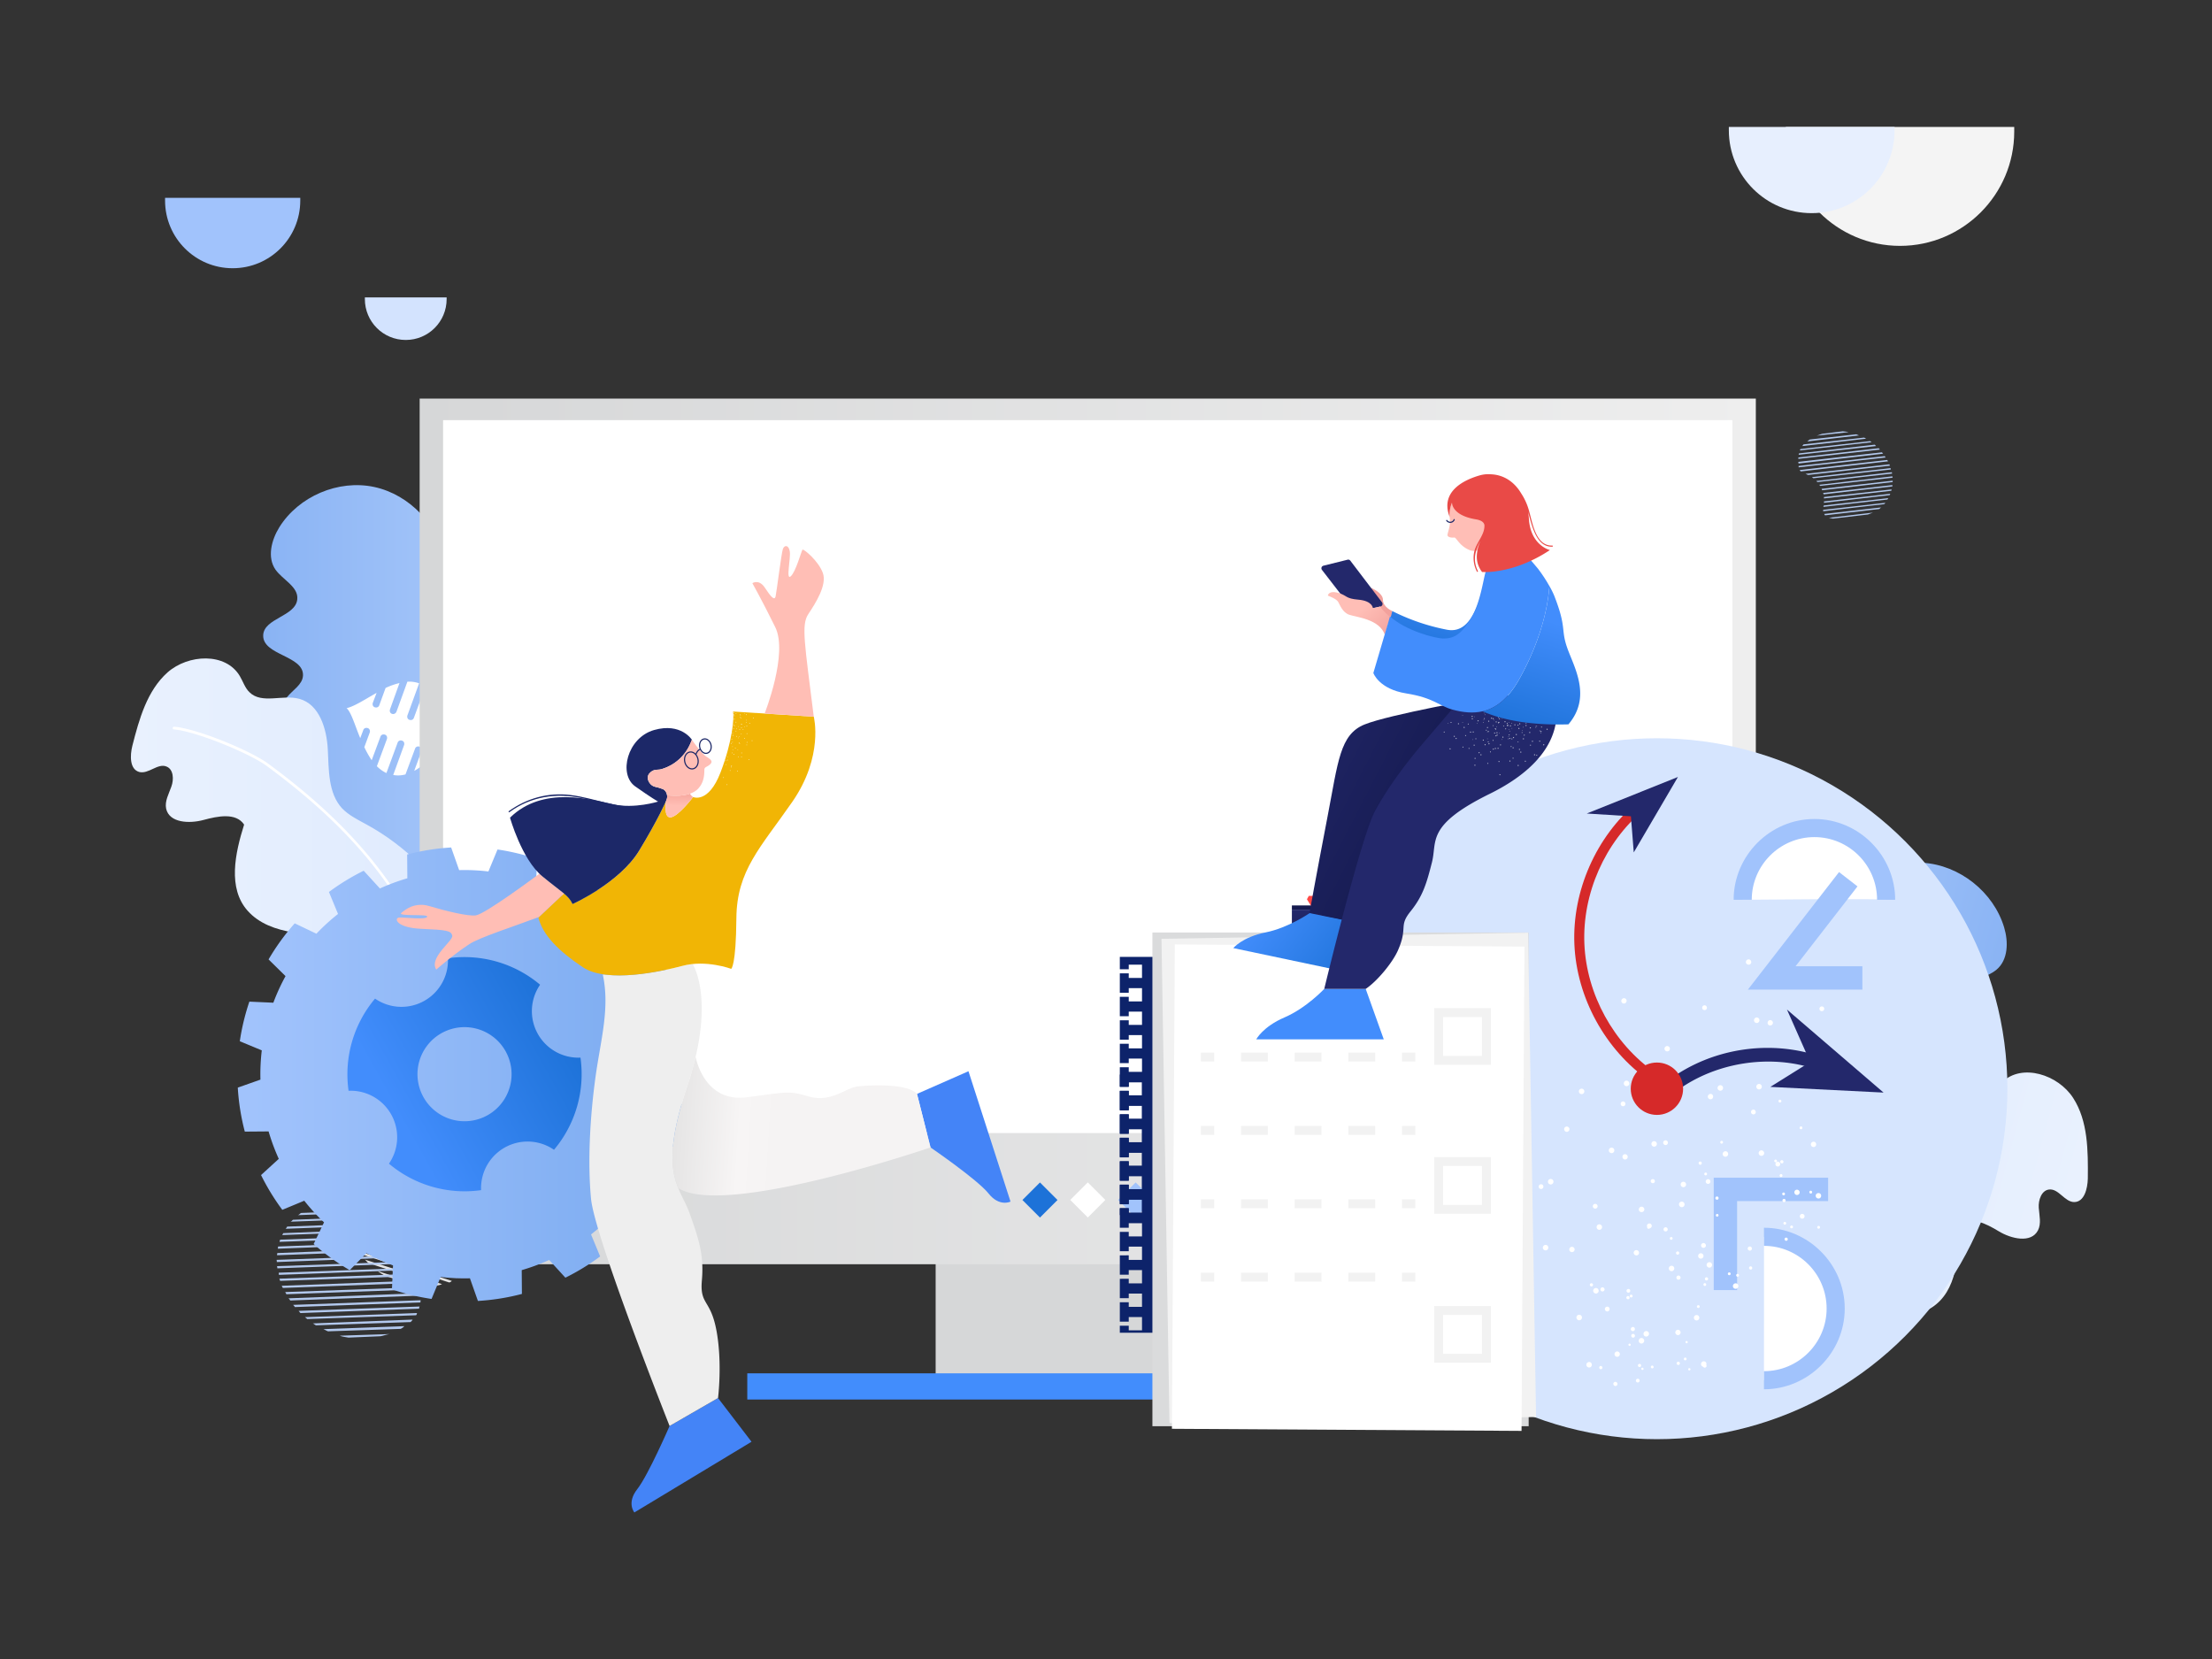 <svg xmlns="http://www.w3.org/2000/svg" viewBox="0 0 1600 1200" width="1600" height="1200"><rect x="0" y="0" width="1600" height="1200" fill="#333333" stroke="none"/><g transform="translate(1516.0 68.0) rotate(0.0 -722.5 542.0) scale(-1.806 1.807)"><svg width="800" height="600" viewBox="0 0 800 600"><linearGradient id="a"><stop offset="0" stop-color="#b9d3fd"/><stop offset="1" stop-color="#89b3f4"/></linearGradient><linearGradient xmlns:xlink="http://www.w3.org/1999/xlink" id="c" gradientTransform="matrix(.1 0 0 -.1 0 18)" gradientUnits="userSpaceOnUse" x1="5958.472" x2="7354.134" xlink:href="#a" y1="-2529.595" y2="-2529.595"/><linearGradient id="b"><stop offset="0" stop-color="#deeafe"/><stop offset="1" stop-color="#e9f1fe"/></linearGradient><linearGradient xmlns:xlink="http://www.w3.org/1999/xlink" id="d" gradientTransform="matrix(.1 0 0 -.1 0 18)" gradientUnits="userSpaceOnUse" x1="6414.08" x2="7869.931" xlink:href="#b" y1="-2855.149" y2="-2855.149"/><linearGradient id="e" gradientTransform="matrix(.1 0 0 -.1 0 18)" gradientUnits="userSpaceOnUse" x1="1361.922" x2="6713.474" y1="-2771.782" y2="-2771.782"><stop offset="0" stop-color="#eee"/><stop offset="1" stop-color="#d6d7d8"/></linearGradient><linearGradient xmlns:xlink="http://www.w3.org/1999/xlink" id="f" gradientTransform="matrix(-.096 .026 -.026 -.096 553.607 -2.232)" gradientUnits="userSpaceOnUse" x1="4547.144" x2="5952.891" xlink:href="#a" y1="-2848.55" y2="-2848.55"/><linearGradient xmlns:xlink="http://www.w3.org/1999/xlink" id="g" gradientTransform="matrix(-.096 .026 -.026 -.096 553.607 -2.232)" gradientUnits="userSpaceOnUse" x1="5005.235" x2="6471.752" xlink:href="#b" y1="-3177.05" y2="-3177.05"/><path d="m672.876 476.948 12.227-3.821c.983-.655 2.074-1.092 3.057-1.965l-18.996 6.114c1.31-.11 2.511-.11 3.712-.328zm-8.625 0 27.62-8.952c.546-.437.873-.983 1.419-1.419l-30.895 9.825c.655.327 1.31.436 1.856.546zm-4.803-1.201 36.135-11.572c.437-.327.546-.764.983-1.201l-38.101 12.118c.328.436.655.436.983.655zm-2.839-1.856 41.485-13.319c.218-.327.437-.764.655-1.092l-42.795 13.756c.109.327.437.546.655.655zm-2.074-2.075 45.197-14.411c.218-.328.218-.655.437-1.092L653.99 471.16c.327.22.436.547.545.656zm-1.31-2.183 48.035-15.284c0-.327.218-.655.218-1.092l-48.69 15.611c.11.219.219.547.437.765zm-1.201-2.402 49.891-16.048c0-.328.109-.655.218-1.092l-50.437 16.048c.11.546.219.765.328 1.092zm-.873-2.401 51.419-16.485c0-.327.109-.655.109-.983l-51.856 16.703c.109.11.219.437.328.765zm-.437-2.948c.109.109-.109.218 0 .327l52.293-16.703c0-.327.109-.655.109-.983l-52.075 16.594c-.109.219-.218.437-.327.765zm2.729-3.712c-.109.109-.218.328-.437.328l50.109-16.048c0-.328-.109-.546 0-.873l-48.799 15.721c-.436.326-.654.654-.873.872zm2.402-3.166 46.834-14.956c0-.328-.109-.546-.218-.873l-46.179 14.847c0 .327-.219.546-.437.982zm1.529-3.275 45.088-14.411c-.109-.327-.109-.546-.218-.873l-44.433 14.301c-.328.437-.328.765-.437.983zm.764-2.948 43.668-13.865c-.109-.328-.218-.437-.218-.873l-43.122 13.865c-.219.328-.328.546-.328.873zm.218-2.838 42.467-13.537c-.109-.327-.218-.437-.327-.764l-42.249 13.428c.109.327.109.655.109.873zm-.218-2.729 41.267-13.21c-.109-.327-.218-.437-.328-.764l-41.048 13.1c.109.328.109.765.109.874zm-.546-2.511 40.284-12.991c-.109-.327-.437-.546-.546-.655l-40.175 12.882c.219.327.328.545.437.764zm37.773-15.721-39.192 12.445c.109.327.218.437.328.764l39.52-12.664c-.001-.108-.328-.326-.656-.545zm-2.293-1.965-38.21 12.227c.109.328.437.546.546.655l38.537-12.336c-.327 0-.654-.327-.873-.546zm-3.056-1.747-36.463 11.572c.109.328.218.437.328.764l37.227-12.009c-.437.001-.656-.217-1.092-.327zm-3.821-1.419c-.109.109-.218-.109-.327 0l-32.205 10.262c-.109.218-.109.655-.109.983l34.061-10.917c-.547 0-.984-.219-1.42-.328zm-8.188-.327-20.852 6.659c-.655.546-1.419.983-2.074 1.528l26.419-8.406c-1.091.11-2.401.11-3.493.219z" fill="#e6e6e6"/><path d="M734.666 291.794c1.528 4.585-.218 9.498-2.511 13.756-6.223 11.681-16.266 21.288-28.275 26.856-6.659 3.166-13.865 5.022-20.742 7.86-19.978 8.297-36.245 24.891-43.996 45.088 2.293-13.974-5.022-27.839-13.974-38.865-8.843-11.026-19.542-20.961-25.873-33.625-5.459-10.917-5.568-27.074 5.459-32.315 8.079-3.821 18.232.437 26.529-3.057 2.948-1.31 5.568-3.93 5.458-7.096-.437-8.079-16.376-7.533-16.812-15.611-.437-9.28 24.018-6.55 20.852-15.393-1.31-3.712-6.55-4.804-8.297-8.297-1.856-3.493-1.747-8.406 1.419-10.917 4.039-3.275 10.153-.655 15.284-1.856 5.786-1.31 9.498-7.205 10.699-13.1s.546-11.9 1.419-17.795c2.074-14.52 13.974-27.074 28.275-30.131s30.24 3.712 37.991 16.157c3.166 5.131 4.913 12.009 1.528 16.921-2.948 4.148-9.279 6.878-8.734 11.9.655 6.878 13.428 7.533 13.646 14.411.218 8.079-16.376 8.079-15.939 16.157.218 3.603 4.039 5.677 6.332 8.515 4.367 5.24 2.62 14.301-3.384 17.576-2.402 1.31-5.24 1.856-7.096 3.712-4.804 4.694-.109 12.991 5.568 16.485s13.1 6.223 15.174 12.664z" fill="url(#c)"/><path d="M692.745 292.34c3.384-1.856 6.987-3.603 9.716-6.441 5.568-6.114 5.24-15.284 5.677-23.581s3.384-18.013 11.354-20.197c6.659-1.856 15.066 2.183 19.978-2.62 1.856-1.747 2.62-4.367 3.93-6.55 5.677-9.498 20.633-8.734 28.93-1.419 8.188 7.314 11.354 18.668 14.083 29.367.983 3.93 1.092 9.389-2.729 10.48-3.712.983-7.424-3.603-10.917-2.183-2.838 1.092-3.057 5.131-1.965 8.079.983 2.838 2.729 5.786 2.074 8.843-1.31 5.677-9.279 6.004-14.956 4.476s-12.991-3.057-16.266 1.856c3.603 11.463 6.659 25.437-1.419 34.498-9.279 10.371-26.419 9.28-40.284 10.59-25.764 2.402-43.996 22.052-58.516 43.559-.874-36.028 19.76-71.617 51.31-88.757z" fill="url(#d)"/><path d="M660.43 364.72h-.218c-.328-.109-.437-.437-.328-.655 13.101-40.066 33.952-67.904 72.053-95.961 7.096-5.24 28.494-14.083 37.773-14.847.218 0 .546.218.546.546s-.218.546-.546.546c-8.843.764-30.349 9.607-37.118 14.629-37.991 27.948-58.734 55.568-71.725 95.415 0 .109-.218.327-.437.327zm20.197-117.468-4.367-12.009a11.661 11.661 0 0 0-4.694.655l4.694 12.882c.218.764-.109 1.528-.873 1.747-.764.218-1.528-.109-1.747-.873l-4.694-12.664c-1.419.873-2.62 2.074-3.603 3.384l3.93 10.699c.218.764-.109 1.528-.873 1.747-.764.218-1.528-.109-1.747-.873l-3.057-8.406c-1.747 4.367-1.856 9.935.109 15.393 0 .109.109.218.109.328-.983.546-2.074 1.201-2.948 1.965-2.729 1.965-6.223 5.349-7.424 10.153l1.31.328c1.092-4.367 4.367-7.533 6.878-9.28a23.27 23.27 0 0 1 2.729-1.747c2.074 4.585 5.458 8.297 9.17 10.262l-2.948-7.969c-.218-.764.109-1.528.873-1.747s1.528.109 1.747.873l3.821 10.262c1.638.437 3.275.546 4.913.218l-4.367-12.009c-.218-.764.109-1.528.873-1.747.764-.218 1.528.109 1.747.873l4.476 12.118c1.419-.655 2.729-1.638 3.821-2.729l-4.039-10.917c-.218-.764.109-1.528.873-1.747.764-.218 1.528.109 1.747.873l3.493 9.389a40.637 40.637 0 0 0 2.948-5.24l-2.183-5.895c-.218-.764.109-1.528.873-1.747.764-.218 1.528.109 1.747.873l1.201 3.166c2.183-5.24 3.603-10.371 5.459-12.009-3.057-.655-7.314-3.493-12.009-6.114l1.528 4.039c.218.764-.109 1.528-.873 1.747-.764.218-1.528-.109-1.747-.873l-2.511-6.878a28.333 28.333 0 0 0-5.568-1.965l3.821 10.59c.218.764-.109 1.528-.873 1.747-.653.219-1.418-.109-1.745-.873z" fill="#fff"/><path d="M342.853 380.986h121.835v135.481H342.853z" fill="#d6d7d8"/><path d="M267.415 512.101h272.709v10.48H267.415z" fill="#428dfc"/><path d="M136.192 121.924h535.155v346.508H136.192z" fill="url(#e)"/><path d="M145.581 130.549h516.378v285.372H145.581z" fill="#fff"/><path d="m384.58 449.734-7.025-7.024 7.024-7.025 7.025 7.025z" fill="#a1c3fc"/><path d="m403.742 449.719-7.024-7.024 7.024-7.025 7.024 7.025z" fill="#fff"/><path d="m422.904 449.749-7.024-7.025 7.024-7.024 7.025 7.024z" fill="#1d72d8"/><path d="M660.539 81.422v.655c0 9.061 7.314 16.376 16.376 16.376s16.376-7.314 16.376-16.376v-.655z" fill="#d3e3fe"/><path d="M719.164 41.574v1.092c0 14.956 12.118 27.074 27.074 27.074s27.074-12.118 27.074-27.074v-1.092z" fill="#a1c3fc"/><path d="M32.698 13.19v1.856c0 25.218 20.524 45.743 45.743 45.743s45.743-20.524 45.743-45.743V13.19H32.698z" fill="#f4f4f4"/><path d="M80.624 13.19v1.31c0 18.341 14.847 33.188 33.188 33.188S147 32.841 147 14.5v-1.31z" fill="#e7effe"/><path d="M61.41 450.31c-.218 4.803 2.729 9.17 6.114 12.664 9.17 9.716 21.507 16.376 34.607 18.559 7.314 1.201 14.847 1.201 22.271 2.074 21.616 2.729 41.812 14.52 54.804 31.987-6.004-12.991-2.511-28.384 3.166-41.485 5.677-13.1 13.428-25.546 16.157-39.52 2.402-12.009-1.856-27.839-13.974-29.913-8.952-1.528-17.686 5.349-26.638 4.039-3.166-.437-6.55-2.293-7.205-5.459-1.747-7.969 13.974-11.681 12.118-19.651-2.074-9.17-25.109 0-24.345-9.28.328-3.93 5.022-6.332 5.895-10.262s-.546-8.624-4.258-10.153c-4.804-2.074-10.044 2.074-15.284 2.293-6.004.328-11.135-4.476-13.865-9.825s-3.712-11.463-6.114-16.921c-5.895-13.537-20.742-22.598-35.481-21.725-14.738.873-28.384 11.681-32.642 25.873-1.747 5.786-1.638 12.991 3.057 16.921 3.93 3.275 10.808 4.148 11.681 9.17 1.201 6.878-11.026 10.917-9.389 17.686 1.856 7.969 18.122 3.493 19.76 11.463.764 3.603-2.402 6.659-3.821 9.935-2.838 6.223 1.31 14.52 7.969 16.157 2.62.655 5.568.327 7.969 1.638 5.895 3.275 3.603 12.555-.983 17.467-4.8 5.023-11.132 9.499-11.569 16.268z" fill="url(#f)"/><path d="M102.458 439.72c-3.821-.873-7.751-1.638-11.135-3.712-7.096-4.476-9.17-13.537-11.79-21.397s-8.079-16.594-16.376-16.594c-6.987 0-14.083 6.223-20.087 2.838-2.293-1.31-3.712-3.603-5.568-5.349-7.969-7.642-22.38-2.948-28.384 6.332s-6.004 21.179-5.895 32.315c.109 4.039 1.419 9.389 5.459 9.389 3.821 0 6.223-5.459 10.044-5.022 3.057.327 4.367 4.258 4.148 7.314-.218 3.057-1.092 6.332.328 9.061 2.729 5.24 10.699 3.384 15.721.327s11.79-6.441 16.266-2.511c-.437 12.118.328 26.528 10.59 33.079 11.79 7.533 28.166 1.965 41.922-.437 25.655-4.585 48.69 9.716 68.45 26.747-9.063-35.152-38.54-64.192-73.693-72.38z" fill="url(#g)"/><path d="M178.878 517.232c-8.734-22.817-15.721-46.288-21.07-70.088" fill="none" stroke="#428dfc" stroke-linecap="round" stroke-miterlimit="10" stroke-width="2"/><ellipse cx="157.599" cy="444.732" fill="#23286b" rx="4.694" ry="12.445" transform="matrix(-.224 -.975 .975 -.224 -240.659 697.743)"/><path d="M157.153 444.305a514.83 514.83 0 0 1-7.205-40.83" fill="none" stroke="#428dfc" stroke-linecap="round" stroke-miterlimit="10" stroke-width="2"/><ellipse cx="149.504" cy="400.314" fill="#23286b" rx="5.568" ry="14.957" transform="matrix(-.317 -.948 .948 -.317 -182.659 669.146)"/><path d="M149.402 399.873a598.823 598.823 0 0 1-3.275-34.061" fill="none" stroke="#428dfc" stroke-linecap="round" stroke-miterlimit="10" stroke-width="2"/><ellipse cx="146.883" cy="361.865" fill="#23286b" rx="5.567" ry="14.956" transform="matrix(-.011 -1 1 -.011 -213.399 512.59)"/><path d="M145.908 361.008c-.437-8.624-.655-17.358-.764-26.092" fill="none" stroke="#428dfc" stroke-linecap="round" stroke-miterlimit="10" stroke-width="2"/><ellipse cx="145.246" cy="330.426" fill="#23286b" rx="7.532" ry="20.087" transform="matrix(-.011 -1 1 -.011 -183.616 479.179)"/><path d="M145.144 329.021c.109-5.786.218-11.572.437-17.358" fill="none" stroke="#428dfc" stroke-linecap="round" stroke-miterlimit="10" stroke-width="2"/><path d="m132.808 484.917 4.367-12.009a11.661 11.661 0 0 1 4.694.655l-4.694 12.882c-.218.764.109 1.528.873 1.747s1.528-.109 1.747-.873l4.694-12.664c1.419.873 2.62 2.074 3.603 3.384l-3.93 10.699c-.218.764.109 1.528.873 1.747s1.528-.109 1.747-.873l3.057-8.406c1.747 4.367 1.856 9.935-.109 15.393 0 .109-.109.218-.109.328.983.546 2.074 1.201 2.948 1.965 2.729 1.965 6.223 5.349 7.424 10.153l-1.31.328c-1.092-4.367-4.367-7.533-6.878-9.28a23.27 23.27 0 0 0-2.729-1.747c-2.074 4.585-5.459 8.297-9.17 10.262l2.948-7.969c.218-.764-.109-1.528-.873-1.747-.764-.218-1.528.109-1.747.873l-3.821 10.262c-1.638.437-3.275.546-4.913.218l4.367-12.009c.218-.764-.109-1.528-.873-1.747s-1.528.109-1.747.873l-4.476 12.118c-1.419-.655-2.729-1.638-3.821-2.729l4.039-10.917c.218-.764-.109-1.528-.873-1.747-.764-.218-1.528.109-1.747.873l-3.493 9.389a40.637 40.637 0 0 1-2.948-5.24l2.183-5.895c.218-.764-.109-1.528-.873-1.747s-1.528.109-1.747.873l-1.201 3.166c-2.183-5.24-3.603-10.371-5.459-12.009 3.057-.655 7.314-3.493 12.009-6.114l-1.528 4.039c-.218.764.109 1.528.873 1.747s1.528-.109 1.747-.873l2.511-6.878a28.333 28.333 0 0 1 5.568-1.965l-3.821 10.59c-.218.764.109 1.528.873 1.747.653.219 1.417-.109 1.745-.873z" fill="#fff"/><g fill="#b3c9ee"><path d="m109.555 136.007-8.188-.983c-.764.109-1.528.109-2.293.328l12.773 1.419c-.873-.218-1.528-.546-2.292-.764zm5.021 2.293-18.559-2.074c-.437.109-.764.328-1.201.437l20.742 2.402c-.327-.329-.654-.547-.982-.765zm2.511 1.965-24.236-2.729c-.328.109-.546.328-.873.437l25.546 2.948c-.109-.329-.328-.438-.437-.656zm1.201 1.856-27.839-3.166c-.218.109-.437.328-.655.437l28.712 3.275a.828.828 0 0 0-.218-.546zm.655 1.746-30.349-3.493c-.218.109-.328.328-.546.546l31.005 3.493c-.11-.218-.11-.436-.11-.546zm.219 1.638-32.205-3.712c-.109.218-.328.328-.437.546l32.642 3.712v-.546zm0 1.747-33.515-3.821c-.109.218-.218.328-.437.546l33.843 3.93c.109-.328.109-.437.109-.655zm-.11 1.637-34.498-3.93c-.109.218-.218.328-.328.546l34.825 3.93.001-.546zm-.545 1.856c0-.109.109-.109.109-.218l-35.044-4.039c-.109.218-.218.328-.328.546l34.935 4.039.328-.328zm-2.511 1.419c.109 0 .218-.109.328-.109l-33.625-3.821c-.109.218-.109.328-.218.546l32.751 3.712a5.26 5.26 0 0 0 .764-.328zm-2.293 1.201-31.441-3.603c-.109.218-.109.328-.109.546l31.005 3.493c.108-.108.327-.217.545-.436zm-1.747 1.529-30.24-3.493c0 .218-.109.328-.109.546l29.804 3.384c.327-.11.436-.328.545-.437zm-1.201 1.528-29.258-3.384c0 .218 0 .328-.109.546l28.93 3.275a.851.851 0 0 0 .437-.437zm-.873 1.638-28.494-3.275v.546l28.275 3.275a.839.839 0 0 1 .219-.546zm-.655 1.637-27.729-3.166v.546l27.511 3.166c.109-.218.218-.437.218-.546zm-.328 1.638-27.074-3.057c0 .218.109.437.109.546l26.965 3.057v-.546zm-26.31-.764 26.31 3.057v-.546l-26.529-3.057c.001.109.11.327.219.546zm.874 1.746 25.655 2.948c0-.218-.109-.437-.109-.546l-25.873-2.948c.108.11.218.328.327.546zm1.31 1.856 24.454 2.838v-.546l-25-2.838c.218.11.327.328.546.546zm1.856 1.856c.109 0 .109.109.218.109l21.616 2.511c.109-.109.218-.328.328-.546l-22.817-2.62c.218.109.436.328.655.546zm4.694 2.293 13.974 1.638 1.638-.328-17.686-2.074c.655.218 1.419.545 2.074.764zm595.745 328.931 12.773.546c1.201-.218 2.402-.328 3.493-.764l-19.978-.655c1.419.218 2.511.655 3.712.873zm-8.079-2.947 29.039.983c.655-.218 1.092-.546 1.856-.873l-32.424-1.201c.547.545.983.872 1.529 1.091zm-4.039-2.73 37.882 1.31c.546-.218.764-.546 1.31-.764l-39.956-1.528c.218.546.546.655.764.982zm-2.183-2.729 43.559 1.528c.327-.218.655-.546.983-.764l-44.869-1.638a1.31 1.31 0 0 0 .327.874zm-1.201-2.62 47.489 1.747c.328-.218.437-.546.764-.873l-48.472-1.747c.219.327.219.655.219.873zm-.546-2.511 50.328 1.856c.109-.328.437-.546.655-.873l-51.092-1.856c.109.218.109.546.109.873zm-.218-2.729 52.402 1.965c.109-.328.327-.546.655-.873l-52.948-2.074c-.109.545-.109.654-.109.982zm0-2.511 53.93 1.965c.109-.328.328-.546.437-.873l-54.476-1.965c.109.218.109.545.109.873zm.655-2.948c0 .218-.109.218-.109.328l54.804 2.074c.109-.327.328-.546.437-.873l-54.585-2.074c-.22.218-.438.327-.547.545zm3.711-2.511c-.218 0-.328.218-.546.218l52.62 1.856c.109-.327.109-.546.328-.873l-51.201-1.856c-.546.219-.873.437-1.201.655zm3.385-2.183 49.127 1.856c.109-.328.109-.546.109-.873l-48.472-1.747c-.109.218-.437.436-.764.764zm2.511-2.511 47.271 1.747c0-.328.109-.546.109-.873l-46.616-1.638c-.437.218-.546.546-.764.764zm1.746-2.511 45.743 1.747c0-.327 0-.546.109-.873l-45.197-1.638c-.436.218-.546.437-.655.764zm1.092-2.62 44.542 1.638c0-.327 0-.546-.109-.873l-44.214-1.747c.109.436-.001.764-.219.982zm.873-2.62 43.341 1.638c0-.327 0-.546-.109-.873l-43.013-1.638c-.109.327-.219.655-.219.873zm.328-2.62 42.358 1.528c0-.327-.218-.655-.218-.873l-42.14-1.528c-.109.327 0 .654 0 .873zm40.83-1.965-41.157-1.638c0 .328 0 .546.109.873l41.485 1.528c0-.108-.219-.436-.437-.763zm-1.529-2.62-40.066-1.528c0 .327.218.655.218.873l40.502 1.528c-.326-.218-.435-.546-.654-.873zm-2.292-2.73-38.21-1.528c0 .328 0 .546.109.873l39.083 1.419c-.436-.109-.655-.436-.982-.764zm-3.057-2.62c-.218 0-.218-.109-.328-.109l-33.843-1.31c-.109.218-.327.546-.437.873l35.699 1.31c-.436-.109-.763-.436-1.091-.764zm-7.533-2.947-21.834-.873c-.873.218-1.638.437-2.511.655l27.62 1.092c-1.091-.219-2.292-.656-3.275-.874z"/></g></svg></g><g transform="translate(172.0 613.0) rotate(0.0 164.0 164.0) scale(5.576 5.577)"><svg width="58.827" height="58.815" viewBox="-2186.766 352.498 58.827 58.815"><linearGradient id="h" gradientTransform="matrix(.222 0 0 -.222 33.223 -21.771)" gradientUnits="userSpaceOnUse" x1="-9990.947" x2="-9726.199" y1="-1816.726" y2="-1816.726"><stop offset="0" stop-color="#a1c3fc"/><stop offset="1" stop-color="#78a9ef"/></linearGradient><linearGradient id="i" gradientTransform="matrix(.194 -.108 -.108 -.194 -222.23 -255.925)" gradientUnits="userSpaceOnUse" x1="-9074.356" x2="-8946.533" y1="1706.033" y2="1706.033"><stop offset=".129" stop-color="#428dfc"/><stop offset=".999" stop-color="#1d72d8"/></linearGradient><path d="M-2132.707 372.22c-.172-.438-.356-.87-.548-1.293l2.3-2.103a29.391 29.391 0 0 0-2.757-4.507l-2.85 1.18a26.28 26.28 0 0 0-2.562-2.804l1.345-2.813a29.369 29.369 0 0 0-4.679-3.391l-2.165 2.2a26.396 26.396 0 0 0-3.451-1.58l.139-3.112a29.505 29.505 0 0 0-5.138-1.238l-1.182 2.85a26.213 26.213 0 0 0-3.796-.174l-1.037-2.937a29.215 29.215 0 0 0-5.707.91l.024 3.086c-.759.223-1.515.478-2.266.773-.438.172-.87.356-1.293.548l-2.104-2.3a29.534 29.534 0 0 0-4.509 2.756l1.18 2.85a26.388 26.388 0 0 0-2.805 2.562l-2.813-1.344a29.43 29.43 0 0 0-3.392 4.678l2.2 2.165a26.383 26.383 0 0 0-1.58 3.45l-3.112-.139a29.497 29.497 0 0 0-1.239 5.137l2.85 1.182a26.2 26.2 0 0 0-.174 3.795l-2.938 1.037c.112 1.901.412 3.81.91 5.706l3.086-.024a26.885 26.885 0 0 0 1.321 3.558l-2.3 2.103a29.391 29.391 0 0 0 2.757 4.507l2.85-1.18a26.28 26.28 0 0 0 2.562 2.804l-1.345 2.813a29.431 29.431 0 0 0 4.679 3.391l2.165-2.2a26.396 26.396 0 0 0 3.451 1.58l-.139 3.112c1.667.563 3.387.98 5.138 1.238l1.182-2.85c1.252.149 2.521.208 3.796.174l1.037 2.937a29.215 29.215 0 0 0 5.707-.91l-.024-3.086a27.029 27.029 0 0 0 2.266-.773c.438-.172.87-.356 1.293-.548l2.104 2.3a29.475 29.475 0 0 0 4.508-2.756l-1.18-2.85a26.388 26.388 0 0 0 2.805-2.562l2.813 1.344a29.43 29.43 0 0 0 3.392-4.678l-2.2-2.165a26.323 26.323 0 0 0 1.58-3.45l3.112.139a29.497 29.497 0 0 0 1.239-5.137l-2.85-1.182a26.2 26.2 0 0 0 .174-3.795l2.938-1.037a29.205 29.205 0 0 0-.91-5.706l-3.086.024a25.628 25.628 0 0 0-.772-2.265z" fill="url(#h)"/><path d="M-2147.861 376.648a6.033 6.033 0 0 1 .311-6.349 15.239 15.239 0 0 0-11.955-3.433 6.035 6.035 0 0 1-9.456 5.235 15.23 15.23 0 0 0-3.434 11.952 6.035 6.035 0 0 1 5.237 9.455 15.239 15.239 0 0 0 11.955 3.433 6.035 6.035 0 0 1 9.456-5.235 15.23 15.23 0 0 0 3.434-11.952 6.032 6.032 0 0 1-5.548-3.106zm-6.535 10.594a6.104 6.104 0 0 1-8.296-2.383 6.1 6.1 0 0 1 2.384-8.294 6.102 6.102 0 1 1 5.912 10.677z" fill="url(#i)"/></svg></g><g transform="translate(287.0 395.0) rotate(0.0 222.0 349.5) scale(1.396 1.398)"><svg width="318" height="500" viewBox="0 0 318 500"><g><g fill="#4484F7"><path d="m166.455 440.799 17.353 22.626L123.103 500s-4.148-4.902 1.508-12.066c5.656-7.164 16.74-32.679 16.74-32.679l25.104-14.456zm103.088-157.362 26.68-11.725L318 339.159s-5.718 2.921-11.405-4.218c-5.687-7.14-30.041-23.809-30.041-23.809l-7.011-27.695z"/></g><g><g><path fill="#EEE" d="m166.455 440.794-25.102 14.457s-38.798-97.755-40.698-117.53c-1.9-19.775-.38-43.359 2.279-62.765 2.671-19.394 7.608-35.75 3.809-53.246l.664-.083c13.911 1.947 32.496-2.255 40.71-4.463a31.66 31.66 0 0 1 5.174-.926c1.353 2.243 11.418 20.949-2.813 63.286-15.215 45.257-3.798 51.726 1.14 65.424 4.949 13.685 7.608 22.053 6.468 34.991s4.557 9.507 7.608 26.243c3.039 16.736.761 34.612.761 34.612z"/></g><g><linearGradient id="j" gradientUnits="userSpaceOnUse" x1="5476.294" y1="5363.977" x2="4402.315" y2="5299.898" gradientTransform="matrix(0.074 0 0 0.074 -207.402 -94.866)"><stop offset="0" style="stop-color:#f5f3f3"/><stop offset=".253" style="stop-color:#f7f5f5"/><stop offset="1" style="stop-color:#d8d8d8"/></linearGradient><path fill="url(#j)" d="M276.561 311.134s-106.439 36.403-130.71 21.056c-3.798-9.353-5.602-22.243 4.629-52.664a168.254 168.254 0 0 0 4.214-14.564c.012-.012.012-.012.012-.024l.213-.427s4.214 23.477 26.289 20.677c22.087-2.801 21.387-3.501 32.603-.344 11.216 3.145 18.931-4.558 24.889-5.258s25.933-1.757 30.846 3.858l7.015 27.69z"/></g></g><g><path fill="#F1B505" d="M204.945 132.312c-16.402 23.643-28.794 35.465-28.983 60.26-.19 24.783-2.682 26.16-2.682 26.16s-12.961-4.819-25.161-1.566c-10.717 2.872-39.083 9.151-51.664.759-12.593-8.379-20.793-16.581-23.073-25.732l13.234-12.45c2.171 1.804 3.383 3.169 4.475 5.424 0 0 24.319-10.861 34.491-27.584s13.946-25.709 13.946-25.709-1.507 9.02 2.493 8.451c4.012-.582 11.513-10.48 11.513-10.48s7.94 3.608 14.231-12.784c6.29-16.403 7.062-28.415 6.48-31.465l41.825 2.682c-.005-.001 5.278 20.389-11.125 44.034z"/></g><g fill="#FFBEB5"><path d="M190.592 86.64s12.294-30.938 5.517-44.682c-6.777-13.743-11.86-22.781-11.86-22.781s3.389-2.258 6.401 2.258c3.012 4.518 5.084 7.154 5.647 4.518.565-2.637 3.012-22.403 3.765-24.474.753-2.071 3.012-2.258 3.577 1.318s-2.155 15.112.479 12.853c2.637-2.258 5.544-13.23 6.109-13.794s8.283 5.836 10.543 12.05c2.258 6.213-3.765 15.626-7.53 21.275s-1.883 15.061 2.824 53.091l-25.472-1.632zM75.398 170.862c5.507 4.522 8.913 6.944 11.216 8.879l-12.913 12.154c-13.317 4.985-30.895 10.611-36.104 14.041-8.854 5.839-17.138 13.186-17.138 13.186-3.952-6.22 8.854-14.885 8.284-17.519-.558-2.635-2.825-3.003-16-3.573-13.174-.57-14.302-5.65-11.477-5.839 2.813-.19 13.554 1.318 14.491-.368.937-1.697-15.809 0-13.364-2.077.617-.523 1.437-1.128 2.338-1.733 3.501-2.386 7.893-3.026 11.939-1.804 8.676 2.599 20.284 5.449 24.307 4.855 4.795-.701 30.051-19.418 32.924-21.554.488.487.987.938 1.497 1.352z"/></g><path fill="#FFF" d="M174.39 89.676a.128.128 0 1 1 .174.05.126.126 0 0 1-.174-.05zm6.058-2.817a.13.13 0 0 0-.02-.18.128.128 0 0 0-.159.2.125.125 0 0 0 .179-.02zm-5.873 7.743a.148.148 0 1 0-.13-.265.148.148 0 0 0 .13.265zm1.338-7.854a.15.15 0 0 0-.014-.209.147.147 0 0 0-.207.014.15.15 0 0 0 .014.209c.06.054.154.047.207-.014zm2.679 2.345a.147.147 0 0 0-.014-.207.15.15 0 0 0-.209.013.147.147 0 0 0 .015.207.145.145 0 0 0 .208-.013zm2.678 2.347a.146.146 0 0 0-.013-.207.148.148 0 0 0-.207.013.15.15 0 0 0 .014.209.147.147 0 0 0 .206-.015zm-7.623 8.576a.171.171 0 0 0 .097-.22.17.17 0 0 0-.22-.097.168.168 0 0 0-.097.219c.034.09.132.132.22.098zm7.582-12.697a.171.171 0 0 0-.087-.225.171.171 0 0 0-.225.088.171.171 0 0 0 .087.224c.088.038.188 0 .225-.087zm3.758 1.651a.173.173 0 0 0-.087-.226.172.172 0 0 0-.225.088.167.167 0 0 0 .087.223c.087.042.186 0 .225-.085zm-9.108 2.256a.171.171 0 0 0 .005-.24.17.17 0 0 0-.24-.005.17.17 0 0 0-.005.24.167.167 0 0 0 .24.005zm2.837 2.963a.17.17 0 0 0-.236-.246.172.172 0 0 0-.003.241c.064.068.173.07.239.005zm2.838 2.962a.171.171 0 0 0 .006-.24.17.17 0 0 0-.245.236c.064.067.171.07.239.004zm-6.614-9.906a.146.146 0 0 0-.072-.193.147.147 0 0 0-.193.073c-.033.073 0 .16.073.193a.146.146 0 0 0 .192-.073zm3.217 1.449a.147.147 0 0 0-.072-.193.146.146 0 0 0-.193.075.145.145 0 0 0 .073.192.149.149 0 0 0 .192-.074zm3.218 1.447a.147.147 0 0 0-.072-.193.146.146 0 0 0-.12.266.145.145 0 0 0 .192-.073zm-5.164 4.56a.146.146 0 0 0 .006-.206.146.146 0 0 0-.206-.007.148.148 0 0 0-.006.207.146.146 0 0 0 .206.006zm2.417 2.569a.146.146 0 0 0 .006-.206.146.146 0 1 0-.006.206zm-4.251.603a.132.132 0 0 0-.055-.176.131.131 0 0 0-.176.057.126.126 0 0 0 .057.174.127.127 0 0 0 .174-.055zm2.811 1.436a.132.132 0 0 0-.057-.176.13.13 0 1 0 .057.176zm-2.133-11.177a.132.132 0 0 0-.165-.085.131.131 0 0 0 .079.25.128.128 0 0 0 .086-.165zm3.005-.971a.132.132 0 0 0-.165-.085.133.133 0 0 0-.085.165.131.131 0 0 0 .25-.08zm-3.884 18.378a.13.13 0 1 0-.17-.198.132.132 0 0 0-.015.184c.048.055.13.061.185.014zm2.947-12.171a.13.13 0 0 0-.12-.14.13.13 0 0 0-.141.12.13.13 0 0 0 .261.02zm3.146.251a.131.131 0 0 0-.12-.141.13.13 0 0 0-.02.261.13.13 0 0 0 .14-.12zm-4.708 10.957a.17.17 0 1 0-.268-.212.17.17 0 0 0 .268.212zm3.243 2.554a.173.173 0 0 0-.027-.24.174.174 0 0 0-.241.028.172.172 0 0 0 .028.24.17.17 0 0 0 .24-.028zm-4.01-14.397a.173.173 0 0 0-.19-.151.173.173 0 0 0-.151.191.172.172 0 0 0 .19.15.174.174 0 0 0 .151-.19zm4.099-.489a.172.172 0 0 0-.188-.151.171.171 0 0 0 .038.34.169.169 0 0 0 .15-.189zm4.102-.489a.174.174 0 0 0-.191-.151.174.174 0 0 0-.15.191c.01.094.097.161.19.15a.171.171 0 0 0 .151-.19zm-11.585 19.122a.17.17 0 0 0 .065-.233.17.17 0 0 0-.234-.065.17.17 0 0 0-.065.233.173.173 0 0 0 .234.065zm2.019 3.602a.17.17 0 0 0 .065-.233.17.17 0 1 0-.297.168.168.168 0 0 0 .232.065zm2.884-15.998a.17.17 0 0 0-.12-.211.17.17 0 0 0-.21.118.172.172 0 0 0 .33.093zm3.976 1.119a.17.17 0 0 0-.119-.211.172.172 0 0 0-.211.119.169.169 0 0 0 .119.21.171.171 0 0 0 .211-.118zm3.974 1.119a.17.17 0 0 0-.119-.211.171.171 0 1 0 .119.211zm-9.272-13.353a.172.172 0 0 0-.233-.065.17.17 0 0 0-.065.233.17.17 0 1 0 .298-.168zm-3.371 21.79a.13.13 0 1 0-.162-.205.13.13 0 0 0-.022.183.133.133 0 0 0 .184.022zm2.763-11.005a.13.13 0 0 0-.113-.146.129.129 0 0 0-.145.114.129.129 0 0 0 .113.145.132.132 0 0 0 .145-.113zm3.125.381a.132.132 0 0 0-.114-.146.132.132 0 0 0-.145.114.13.13 0 0 0 .259.032zm-3.425 5.317a.131.131 0 0 0-.05-.178.133.133 0 0 0-.178.05.129.129 0 0 0 .05.176.127.127 0 0 0 .178-.048zm2.74 1.549a.131.131 0 0 0-.05-.178.129.129 0 0 0-.176.05.133.133 0 0 0 .048.178.132.132 0 0 0 .178-.05zm-1.412-12.409a.128.128 0 0 0-.16-.09.13.13 0 0 0-.092.16.132.132 0 0 0 .161.09.13.13 0 0 0 .091-.16zm3.031-.843a.133.133 0 0 0-.16-.092.13.13 0 0 0 .07.25.125.125 0 0 0 .09-.158zm-4.511 14.972a.155.155 0 1 0-.26-.168.155.155 0 0 0 .26.168zm3.149 2.045a.155.155 0 0 0-.045-.214.157.157 0 0 0-.216.046.155.155 0 1 0 .261.168zm-1.148-13.484a.155.155 0 1 0-.304.064c.018.083.1.139.184.119a.154.154 0 0 0 .12-.183zm3.673-.781a.156.156 0 1 0-.121.185.158.158 0 0 0 .121-.185zm-8.911 18.269a.154.154 0 0 0 .039-.216.155.155 0 1 0-.256.176.158.158 0 0 0 .217.04zm2.124 3.092a.155.155 0 1 0-.176-.255.156.156 0 0 0-.04.216c.05.072.147.089.216.039zm1.293-14.721a.155.155 0 0 0-.126-.181.154.154 0 0 0-.18.125.155.155 0 0 0 .125.181.155.155 0 0 0 .181-.125zm3.692.685a.155.155 0 0 0-.125-.181.156.156 0 0 0-.181.125.152.152 0 0 0 .125.18.155.155 0 0 0 .181-.124zm3.689.685a.155.155 0 0 0-.125-.181.152.152 0 0 0-.18.125.154.154 0 0 0 .123.181.156.156 0 0 0 .182-.125zm-6.401-13.449a.154.154 0 0 0-.216-.039.155.155 0 0 0-.04.217c.048.07.146.087.217.039a.16.16 0 0 0 .039-.217zm3.092-2.125a.154.154 0 0 0-.216-.04.156.156 0 0 0 .177.256.153.153 0 0 0 .039-.216zm-7.694 23.851a.172.172 0 0 0-.015-.241.171.171 0 0 0-.224.258.17.17 0 0 0 .239-.017zm3.094 2.707a.173.173 0 0 0-.015-.241.171.171 0 0 0-.226.257c.07.062.178.055.241-.016zm3.093 2.709a.173.173 0 0 0-.015-.241.172.172 0 0 0-.241.017.172.172 0 0 0 .017.241.173.173 0 0 0 .239-.017zm-3.244-14.522a.17.17 0 1 0-.339.022.168.168 0 0 0 .18.158.17.17 0 0 0 .159-.18zm4.101-.273a.17.17 0 1 0-.339.021.17.17 0 0 0 .339-.021zm4.1-.273a.17.17 0 0 0-.181-.159.172.172 0 0 0-.159.181.17.17 0 0 0 .181.158.166.166 0 0 0 .159-.18zm-6.715-15.51a.172.172 0 0 0-.24.015.172.172 0 0 0 .017.241.172.172 0 0 0 .24-.015.169.169 0 0 0-.017-.241zm-5.547 33.904a.17.17 0 0 0 .077-.229.171.171 0 1 0-.308.152.177.177 0 0 0 .231.077zm1.823 3.685c.085-.041.119-.144.078-.229s-.144-.119-.229-.077a.17.17 0 1 0 .151.306zm3.692-15.755a.169.169 0 0 0-.108-.216.172.172 0 0 0-.216.107.17.17 0 1 0 .324.109zm3.894 1.317a.172.172 0 0 0-.107-.216.172.172 0 0 0-.216.107.17.17 0 1 0 .323.109zm3.893 1.318a.171.171 0 0 0-.107-.216.167.167 0 0 0-.214.107.17.17 0 1 0 .321.109zm-8.528-13.751a.172.172 0 0 0-.23-.078.172.172 0 0 0 .152.307.17.17 0 0 0 .078-.229zm3.685-1.824a.171.171 0 1 0-.307.151.171.171 0 0 0 .307-.151zm3.683-1.821a.171.171 0 1 0-.307.151.171.171 0 0 0 .307-.151z"/><g><g fill="#1C2868"><path d="M152.917 100.209s-5.618-9.01-19.584-5.044-18.591 22.951-9.827 29.14c8.419 5.947 11.879 7.893 11.879 7.893s-12.224 3.833-23.259 1.419c-11.034-2.414-36.38-9.828-53.45 6.897 0 0 6.034 21.553 16.724 30.347s13.449 9.656 15.69 14.311c0 0 24.311-10.863 34.484-27.588s13.949-25.714 13.949-25.714.529-1.136.598-2.102c0 0 .055-3.216-2.495-4.114-3.628-1.279-2.318-.61-4.436-1.316-2.117-.706-4.489-4.318-2.254-6.79 2.235-2.471 4.117-1.53 6.118-2.117 2.002-.591 11.608-3.384 15.863-15.222z"/><path d="M58.341 137.669c11.268-8.124 24.206-10.092 37.634-7.239 10.666 2.267 20.913 6.087 31.981 4.921.376-.039.38-.634 0-.593-13.148 1.384-25.109-4.375-37.927-5.967-11.488-1.427-22.632 1.619-31.988 8.365-.306.222-.011.736.3.513z"/></g><linearGradient id="k" gradientUnits="userSpaceOnUse" x1="4773.691" y1="3101.552" x2="4776.904" y2="2971.068" gradientTransform="matrix(0.074 0 0 0.074 -207.402 -94.866)"><stop offset=".033" style="stop-color:#ffbeb5"/><stop offset="1" style="stop-color:#f49e95"/></linearGradient><path fill="url(#k)" d="m153.53 129.842-.083.119c-.855 1.103-7.667 9.828-11.429 10.361-3.786.535-2.635-7.513-2.505-8.379.012-.047.012-.071.012-.071l.012-.012c.047-.131.51-1.187.582-2.101 0 0 .012-.332-.071-.819 1.103.119 2.433.202 4.024.238 3.513.071 6.124-.439 8.011-1.14-.19.356.368.926.843 1.341.319.274.604.463.604.463z"/><path fill="#FFBEB5" d="M162.253 113.001c-1.626 1.412-2.635 1.21-2.848 2.433-.154.902.38 5.757-2.706 9.424l-.095.095s-.012.012-.035.047a.223.223 0 0 0-.035.059c-.297.404-1.519 1.899-4.426 2.967 0 0-.012.012-.024.012-1.888.701-4.498 1.21-8.011 1.14a47.763 47.763 0 0 1-4.024-.238c-.166-1.009-.689-2.671-2.421-3.288-3.632-1.282-2.314-.617-4.439-1.318a1.434 1.434 0 0 1-.202-.083 8.548 8.548 0 0 1-.986-.617 1.514 1.514 0 0 1-.226-.178c-1.531-1.4-2.564-4-.831-5.911 2.231-2.469 4.106-1.531 6.113-2.113 1.685-.498 8.795-2.564 13.518-10.314.035-.059.083-.119.119-.19.962-1.543 1.576-3.188 2.22-4.724 0 0 4.877 7.11 7.513 8.736 2.634 1.615 3.452 2.636 1.826 4.061z"/><g><path fill="#1C2868" d="M163.097 102.816c-.47-2.188-2.284-3.66-4.044-3.284-1.76.379-2.811 2.467-2.341 4.654.054.256.131.501.219.736-1.038.422-1.652 1.442-2.09 2.45-.089-.088-.169-.185-.266-.265-.889-.736-1.929-1.023-2.927-.808-2.037.438-3.25 2.857-2.705 5.395.261 1.217.883 2.282 1.752 3.002.697.577 1.486.877 2.275.877.218 0 .436-.022.651-.069 1-.214 1.83-.903 2.34-1.938.497-1.013.626-2.24.366-3.456a5.555 5.555 0 0 0-1.049-2.258c.375-.922.918-2.012 1.901-2.39.665 1.257 1.819 2.07 3.021 2.07.185 0 .37-.019.557-.058 1.759-.382 2.809-2.469 2.34-4.658zm-7.669 10.487c-.427.869-1.113 1.445-1.93 1.619-.819.178-1.679-.066-2.425-.685-.767-.634-1.316-1.583-1.55-2.668-.476-2.219.533-4.321 2.249-4.689.173-.038.349-.055.524-.055.652 0 1.313.254 1.901.741.767.634 1.316 1.583 1.55 2.668.232 1.085.12 2.176-.319 3.069zm5.202-6.413c-1.445.309-2.939-.96-3.338-2.827-.402-1.869.445-3.64 1.885-3.949 1.445-.311 2.94.96 3.338 2.827.402 1.869-.443 3.64-1.885 3.949z"/></g></g></g></svg></g><g transform="translate(945.0 534.0) rotate(0.0 253.5 253.5) scale(1.69 1.69)"><svg width="300" height="300" viewBox="0 0 300 300"><circle cx="150" cy="150" fill="#d6e5fe" r="150"/><path d="M186.705 69.125c0-16.792 13.742-30.406 30.699-30.406s30.699 13.614 30.699 30.406c.587-.587-61.398 0-61.398 0z" fill="#fff"/><path d="M251.974 69.125h-7.75c0-14.764-12.035-26.82-26.82-26.82s-26.82 12.064-26.82 26.82h-7.75c0-18.821 15.506-34.57 34.57-34.57s34.57 15.75 34.57 34.57z" fill="#a1c3fc"/><path d="M195.812 213.383c16.792 0 30.406 13.742 30.406 30.699 0 16.956-13.614 30.699-30.406 30.699 0 0 .059-61.457 0-61.398z" fill="#fff"/><path d="M195.812 278.644v-7.75c14.764 0 26.82-12.035 26.82-26.82 0-14.792-12.064-26.82-26.82-26.82v-7.75c18.821 0 34.57 15.506 34.57 34.57 0 19.063-15.749 34.57-34.57 34.57z" fill="#a1c3fc"/><path d="M45.898 117.694c-16.792 0-29.357 13.774-30.406 30.699-1.368 22.085 30.023 32.133 30.406 30.699z" fill="#fff"/><g fill="#a1c3fc"><path d="M45.898 182.956v-7.75c-14.764 0-26.82-12.035-26.82-26.82s12.064-26.82 26.82-26.82v-7.75c-18.821 0-34.57 15.506-34.57 34.57 0 19.063 15.749 34.57 34.57 34.57zm192.034-75.375h-48.998l39.012-50.305 7.9 6.128-26.506 34.177h28.592zM37.585 215.153l-7.903-6.128 32.76-42.249 7.903 6.128zm146.728 21.05h-10v-48.105h48.962v10h-38.962z"/></g><path d="M169.935 233.982a.613.613 0 0 1 .407-.757c.307-.086.629.1.714.407 0 .007.007.014.007.014a.61.61 0 0 1-.407.764.616.616 0 0 1-.721-.428zm14.006-3.95a.608.608 0 0 1 .414-.757.608.608 0 0 1 .757.414.608.608 0 0 1-.414.757.642.642 0 0 1-.757-.414zm-6.764-57.404c.157-.286.521-.393.807-.236s.393.521.236.807-.521.393-.807.236a.584.584 0 0 1-.236-.807zm25.428 14.213a.597.597 0 0 1 .807-.236c.293.171.4.536.257.843a.662.662 0 0 1-.864.221.608.608 0 0 1-.2-.828zm12.699 7.121a.597.597 0 0 1 .807-.236.648.648 0 0 1 .257.843.597.597 0 0 1-.807.236.64.64 0 0 1-.257-.843zm9.978-58.84a.608.608 0 0 1 .414-.757.557.557 0 0 1 .7.35.26.26 0 0 1 .014.079.582.582 0 0 1-.371.736.6.6 0 0 1-.757-.408zm-50.055 68.983a.59.59 0 0 1 .643-.521.586.586 0 0 1-.122 1.164.548.548 0 0 1-.521-.586c-.007-.015 0-.036 0-.057zm28.913 3.392a.581.581 0 0 1 .664-.479.578.578 0 0 1 .521.636.578.578 0 0 1-.636.521h-.007a.594.594 0 0 1-.543-.65l.007-.014zm14.478 1.736a.548.548 0 0 1 .643-.514.6.6 0 0 1 .543.65c0 .007 0 .021-.007.029a.59.59 0 0 1-.643.521.612.612 0 0 1-.543-.657c.007-.015.007-.029.007-.029zm-16.478-53.548a.667.667 0 0 1 .114-.871.62.62 0 0 1 .871.114.612.612 0 0 1-.114.871.668.668 0 0 1-.871-.114zm9.021 11.428a.602.602 0 0 1 .129-.836c.236-.214.6-.2.814.036a.171.171 0 0 0 .036.043c.2.271.15.65-.114.871a.66.66 0 0 1-.865-.114zm-98.673 51.641a1.132 1.132 0 0 1 1.171-1.086h.043c.614.029 1.093.55 1.064 1.171v.007a1.133 1.133 0 0 1-1.171 1.093h-.043a1.119 1.119 0 0 1-1.064-1.171zm27.562 1.393a1.152 1.152 0 0 1 2.3.128 1.119 1.119 0 0 1-1.171 1.064h-.007a1.185 1.185 0 0 1-1.122-1.192zm27.592 1.371a1.152 1.152 0 1 1 1.086 1.214 1.132 1.132 0 0 1-1.086-1.171v-.043zM135.044 113.18a1.15 1.15 0 0 1 .1-1.614 1.111 1.111 0 0 1 1.557.014l.043.043a1.15 1.15 0 0 1-.1 1.614 1.13 1.13 0 0 1-1.6-.057zm18.492 20.471a1.15 1.15 0 0 1 .079-1.621 1.15 1.15 0 0 1 1.621.079l.021.021a1.129 1.129 0 0 1-.064 1.593 1.216 1.216 0 0 1-1.657-.072zm18.542 20.492a1.114 1.114 0 0 1 .071-1.586c.007-.007.021-.014.029-.029a1.111 1.111 0 0 1 1.557.014l.043.043a1.23 1.23 0 0 1-.079 1.657 1.164 1.164 0 0 1-1.621-.099zm37.041 40.955a1.127 1.127 0 0 1 .057-1.586 1.127 1.127 0 0 1 1.586.057l.029.029c.429.45.4 1.157-.05 1.578-.007.007-.014.007-.021.014a1.12 1.12 0 0 1-1.601-.092zm-77.211 68.868a1.145 1.145 0 1 1 2.171-.736c.2.6-.121 1.25-.714 1.457s-1.236-.1-1.45-.693c0-.014-.007-.021-.007-.028zm26.042-9.257a1.118 1.118 0 0 1 .629-1.457 1.121 1.121 0 0 1 1.457.629c.007.029.021.05.029.079a1.12 1.12 0 0 1-2.115.749zm-47.541-87.91a1.127 1.127 0 0 1 1.529-.486c.557.286.779.964.486 1.529a1.133 1.133 0 0 1-1.493.507c-.565-.3-.801-.986-.522-1.55zm24.942 11.842a1.127 1.127 0 0 1 1.529-.486c.557.286.779.964.486 1.529a1.13 1.13 0 0 1-1.5.5 1.169 1.169 0 0 1-.515-1.543zm24.934 11.807a1.16 1.16 0 0 1 1.564-.5c.55.279.786.943.536 1.507-.257.586-.95.85-1.536.586s-.85-.95-.586-1.536c.008-.014.008-.036.022-.057zm27.856-94.288c-.2-.6.121-1.25.714-1.457a1.113 1.113 0 0 1 1.429.664l.007.014c.236.557-.021 1.2-.579 1.436-.029.007-.05.021-.086.036a1.208 1.208 0 0 1-1.485-.693zm9.285 26.02a1.21 1.21 0 0 1 .693-1.486c.6-.2 1.25.121 1.457.714s-.1 1.236-.693 1.45c-.007 0-.014.007-.021.007a1.113 1.113 0 0 1-1.429-.664c-.007-.014-.007-.014-.007-.021zm9.264 25.984c-.221-.564.057-1.2.621-1.414a.134.134 0 0 1 .05-.014 1.137 1.137 0 0 1 1.492.686c.207.6-.107 1.25-.707 1.457s-1.25-.107-1.457-.707c.008.007.008 0 .001-.008zm9.257 26.042c-.2-.6.121-1.25.714-1.457.564-.214 1.2.064 1.414.629a.134.134 0 0 1 .014.05 1.154 1.154 0 0 1-.657 1.471 1.18 1.18 0 0 1-1.485-.693zM99.445 191.562c.193-.521.771-.8 1.3-.614s.8.764.614 1.3c-.186.529-.764.8-1.3.614a1.037 1.037 0 0 1-.614-1.3zm23.171 8.393c.193-.521.771-.8 1.3-.614.536.171.821.743.65 1.279s-.743.821-1.279.65l-.057-.021a.995.995 0 0 1-.629-1.257.093.093 0 0 0 .015-.037zm23.22 9.114a.816.816 0 0 1-.043-.729c.193-.521.771-.8 1.3-.614.543.193.829.779.636 1.321 0 .007 0 .007-.007.014a1.027 1.027 0 0 1-.707.65l-.036.021a.701.701 0 0 1-.55-.057.9.9 0 0 1-.593-.606zm23.127 7.656c.2-.536.793-.807 1.321-.607a1.027 1.027 0 0 1-.693 1.935 1.032 1.032 0 0 1-.636-1.321c.008.008.008.001.008-.007zm.493-100.945c-.221-.529 0-1.136.514-1.386a.982.982 0 0 1 1.314.464c.007.014.007.029.014.043.25.5.043 1.114-.464 1.357-.007 0-.014.007-.021.007a1.06 1.06 0 0 1-1.357-.485zm10.457 22.263c-.229-.507 0-1.1.5-1.329a.982.982 0 0 1 1.314.464c.007.014.007.029.014.043.25.5.043 1.114-.464 1.357-.007 0-.014.007-.021.007a1.04 1.04 0 0 1-1.343-.542zm10.464 22.364c-.25-.5-.043-1.114.464-1.357.007 0 .014-.007.021-.007a.96.96 0 0 1 1.293.414l.043.086c.25.5.043 1.114-.464 1.357-.007 0-.014.007-.021.007a1.04 1.04 0 0 1-1.336-.5zm10.428 22.284a1.034 1.034 0 0 1 .543-1.35c.5-.214 1.093 0 1.329.5a1.063 1.063 0 0 1-.479 1.364 1.071 1.071 0 0 1-1.393-.514zm10.464 22.356a1.032 1.032 0 0 1 .471-1.371 1.038 1.038 0 0 1 1.371.471v.007c.221.529 0 1.136-.514 1.386a1.043 1.043 0 0 1-1.328-.493zm-83.554 39.291a1 1 0 0 1 .95-1.05h.05a.962.962 0 0 1 1.029.893c0 .021.007.043 0 .064a1.015 1.015 0 0 1-.936 1.086h-.036a1.048 1.048 0 0 1-1.057-.993zm73.854-3.349a1.032 1.032 0 0 1 1-1.05 1.019 1.019 0 0 1 1.05 1 1.023 1.023 0 0 1-1 1.05 1.028 1.028 0 0 1-1.05-1zm-66.775-83.761a1.032 1.032 0 0 1-.036-1.443 1.005 1.005 0 0 1 1.421-.071c.407.386.45 1.021.093 1.457a1.054 1.054 0 0 1-1.478.057zm18.227 16.607a.976.976 0 0 1-.078-1.422 1.005 1.005 0 0 1 1.421-.071c.407.386.45 1.021.093 1.457a1.016 1.016 0 0 1-1.436.036zm18.192 16.634a1.005 1.005 0 1 1 1.35-1.492 1.005 1.005 0 1 1-1.35 1.492zm48.355-74.653a.962.962 0 0 1 .893-1.029c.021 0 .043-.007.064 0a1.015 1.015 0 0 1 1.086.936v.036c0 .557-.436 1.021-1 1.05a1 1 0 0 1-1.05-.95c.007-.015.007-.029.007-.043zm1.114 24.634a1.045 1.045 0 0 1 .971-1.086 1.041 1.041 0 0 1 1.057 1.014c.007.543-.4 1-.943 1.05a1.011 1.011 0 0 1-1.086-.914l.001-.064zm-82.296 98.196c.057-.329.371-.557.7-.5s.557.371.5.7-.371.557-.7.5a.633.633 0 0 1-.5-.7zm28.742 4.485a.581.581 0 0 1 .664-.479.554.554 0 0 1 .514.6c-.007.029-.007.064-.014.1a.581.581 0 0 1-.664.479.56.56 0 0 1-.514-.607c.007-.036.014-.064.014-.093zm3.25-56.29a.602.602 0 0 1 .129-.836.602.602 0 0 1 .836.129c.2.264.136.636-.129.836a.588.588 0 0 1-.836-.129zm34.248 46.984a.602.602 0 0 1 .129-.836.603.603 0 0 1 .836.136.596.596 0 0 1-.965.7zM147.4 269.223a.623.623 0 0 1 .429-.721.641.641 0 0 1 .743.464.583.583 0 0 1-.407.714c-.007 0-.014.007-.021.007a.654.654 0 0 1-.744-.464zm14.128-3.407a.6.6 0 0 1 .429-.721c.3-.093.621.079.714.379.007.014.007.029.007.029a.571.571 0 0 1-.35.721.26.26 0 0 1-.079.014.583.583 0 0 1-.714-.407c0-.001 0-.008-.007-.015zM155.6 213.74a.649.649 0 0 1 .829-.2.583.583 0 0 1 .214.8c-.007.014-.007.014-.021.029a.575.575 0 0 1-.779.229.312.312 0 0 0-.036-.014.62.62 0 0 1-.207-.844zm12.435 7.549a.649.649 0 0 1 .829-.2.617.617 0 0 1 .2.829.565.565 0 0 1-.771.25c-.014-.007-.021-.014-.036-.021a.62.62 0 0 1-.243-.829c-.001 0 .014-.014.021-.029zm12.414 7.614c.15-.279.5-.379.779-.229.014.007.036.014.05.029.286.179.371.55.2.829a.649.649 0 0 1-.829.2.591.591 0 0 1-.221-.8.084.084 0 0 1 .021-.029zm19.77-47.862a.594.594 0 0 1 1.15-.292.557.557 0 0 1-.35.7.26.26 0 0 1-.079.014.583.583 0 0 1-.714-.407zm3.414 14.135a.628.628 0 0 1 .464-.743.585.585 0 0 1 .686.443.557.557 0 0 1-.35.7.26.26 0 0 1-.079.014.583.583 0 0 1-.714-.407zm3.4 14.135a.628.628 0 0 1 .464-.743.617.617 0 0 1 .736.464.617.617 0 0 1-1.2.279zm-85.71 24.385a.653.653 0 0 1 .836-.407h.014a.68.68 0 0 1 .45.843c-.007.014-.014.036-.021.05a.653.653 0 0 1-.836.407h-.014a.715.715 0 0 1-.429-.893zm15.635 5.5a.698.698 0 0 1 .886-.421c.364.129.55.529.421.886a.653.653 0 0 1-.836.407s-.014 0-.021-.007a.662.662 0 0 1-.471-.821c.006-.016.014-.03.021-.044zm30.955-57.062a.64.64 0 0 1 .25-.864c.021-.014.05-.021.071-.036a.682.682 0 0 1 .9.329.752.752 0 0 1-.307.936.7.7 0 0 1-.914-.365zm7.157 14.971a.691.691 0 0 1 .357-.914.682.682 0 0 1 .9.329.752.752 0 0 1-.307.936.764.764 0 0 1-.95-.351zm14.45 29.92a.642.642 0 0 1 .214-.886c.029-.014.064-.036.093-.05a.682.682 0 0 1 .9.329.713.713 0 0 1-.307.936.68.68 0 0 1-.9-.329zm-64.219 42.391a.683.683 0 0 1 .614-.75h.036a.734.734 0 0 1 .721.671.68.68 0 0 1-.643.721h-.021a.687.687 0 0 1-.707-.642zm16.557-.943a.67.67 0 0 1 .636-.7.683.683 0 0 1 .75.614v.036a.695.695 0 0 1-.679.714.704.704 0 0 1-.707-.664zm16.584-.907a.63.63 0 0 1 .571-.693c.021-.007.036 0 .064 0a.663.663 0 0 1 .743.614.683.683 0 0 1-.614.75.683.683 0 0 1-.75-.614c-.014-.021-.014-.043-.014-.057zm-12.606-58.497a.888.888 0 0 1 .129-.264.675.675 0 0 1 .95-.057c.007.007.014.007.021.014.271.25.3.657.079.943l-.036.021a.675.675 0 0 1-.95.057l-.014-.014a.626.626 0 0 1-.179-.7zm12.578 11.77a.676.676 0 0 1-.086-.943s0-.007.007-.007a.737.737 0 0 1 .986-.1c.271.271.3.7.064 1a.68.68 0 0 1-.971.05zm12.342 11.057a.68.68 0 0 1-.043-.964.68.68 0 0 1 .964-.043.68.68 0 0 1 .043.964.675.675 0 0 1-.95.057c-.007 0-.007-.007-.014-.014zm32.027-50.59a.68.68 0 0 1 .643-.721h.021a.67.67 0 0 1 .7.636.663.663 0 0 1-.614.743.73.73 0 0 1-.75-.658zm.943 16.556a.63.63 0 0 1 .571-.693c.021-.007.036 0 .064 0a.652.652 0 0 1 .729.564c0 .014 0 .029.007.05a.713.713 0 0 1-.643.757.711.711 0 0 1-.728-.678zm.907 16.578a.685.685 0 0 1 .643-.721.688.688 0 0 1 .721.636.683.683 0 0 1-.614.75h-.036a.729.729 0 0 1-.714-.665zm-121.73-43.162a1.23 1.23 0 0 1-.036-1.686 1.173 1.173 0 0 1 1.657-.071c.464.457.479 1.207.036 1.686a1.174 1.174 0 0 1-1.657.071zm20.842 19.384a1.173 1.173 0 1 1 1.657-.071 1.16 1.16 0 0 1-1.657.071zm20.799 19.414a1.215 1.215 0 0 1-.036-1.686 1.18 1.18 0 0 1 1.657-.007 1.171 1.171 0 0 1-1.621 1.693zm41.641 38.805a1.215 1.215 0 0 1-.036-1.686 1.173 1.173 0 0 1 1.7 1.614 1.182 1.182 0 0 1-1.664.072zm25.349-128.137a1.234 1.234 0 0 1 1.164-1.243c.657 0 1.193.529 1.186 1.186 0 .636-.493 1.157-1.129 1.186a1.198 1.198 0 0 1-1.221-1.129zm1 28.435a1.21 1.21 0 0 1 1.129-1.229c.65-.029 1.2.479 1.229 1.129s-.479 1.2-1.129 1.229a1.211 1.211 0 0 1-1.229-1.129zm1.007 28.427a1.2 1.2 0 0 1 1.129-1.229 1.234 1.234 0 0 1 1.243 1.164 1.19 1.19 0 0 1-1.193 1.186 1.177 1.177 0 0 1-1.179-1.121zm-77.925 69.904a1.19 1.19 0 0 1 1.529-.7c.614.229.929.914.7 1.529a1.19 1.19 0 0 1-1.529.7 1.216 1.216 0 0 1-.7-1.529zm26.663 9.992c.2-.614.864-.95 1.479-.75.014.007.021.007.029.007.607.236.914.914.7 1.529a1.167 1.167 0 0 1-1.507.707c-.007 0-.014-.007-.014-.007a1.154 1.154 0 0 1-.687-1.486zm26.677 9.942a1.18 1.18 0 0 1 1.528-.7c.571.221.85.85.643 1.421.021.036.021.036.007.093-.2.564-.807.871-1.386.714l-.114-.029a1.127 1.127 0 0 1-.678-1.499zm-33.034-119.237a1.25 1.25 0 0 1 .593-1.578c.6-.243 1.279.029 1.543.614a1.15 1.15 0 0 1-.543 1.543c-.007 0-.014.007-.021.007a1.181 1.181 0 0 1-1.572-.586zm11.828 25.913c-.271-.6-.007-1.3.593-1.579a1.15 1.15 0 0 1 1.521.579 1.162 1.162 0 0 1-.55 1.557 1.162 1.162 0 0 1-1.557-.55s-.007 0-.007-.007zm11.807 25.878a1.153 1.153 0 0 1 .536-1.543c.007 0 .014-.007.021-.007.586-.286 1.3-.05 1.593.543.286.586.05 1.3-.543 1.593-.586.286-1.3.05-1.593-.543 0-.008-.014-.029-.014-.043zm11.806 25.877a1.17 1.17 0 0 1 2.135-.957 1.18 1.18 0 0 1-.557 1.557c-.599.264-1.306 0-1.578-.6zm-51.512 41.898c.221-.6.871-.936 1.493-.771.614.221.936.893.736 1.507-.171.6-.793.943-1.393.771-.021-.007-.043-.014-.057-.021a1.17 1.17 0 0 1-.779-1.464v-.022zm-3.142-116.13a1.174 1.174 0 0 1 .557-1.557 1.174 1.174 0 0 1 1.557.557 1.176 1.176 0 0 1-.521 1.536 1.19 1.19 0 0 1-1.593-.536zm12.828 25.284c-.286-.586-.05-1.3.543-1.593a1.208 1.208 0 0 1 1.571.507c.279.593.05 1.307-.514 1.628-.6.273-1.3.03-1.6-.542zm12.828 25.278c-.286-.586-.05-1.3.543-1.593a1.165 1.165 0 0 1 1.571.507 1.165 1.165 0 0 1-.507 1.571 1.21 1.21 0 0 1-1.607-.485zm12.863 25.263a1.123 1.123 0 0 1 .443-1.536c.021-.014.043-.021.064-.036a1.173 1.173 0 0 1 1.571.507 1.163 1.163 0 0 1-.507 1.564 1.165 1.165 0 0 1-1.571-.499zm62.783-32.02a1.207 1.207 0 0 1 1.507-.736c.6.207.921.871.714 1.471-.171.6-.793.943-1.393.771-.021-.007-.043-.014-.057-.021a1.17 1.17 0 0 1-.779-1.464c.008 0 .008-.007.008-.021zm-116.444 23.47a1.162 1.162 0 0 1-.114-1.636s0-.007.007-.007a1.17 1.17 0 0 1 1.65-.157c.486.436.543 1.179.129 1.678a1.213 1.213 0 0 1-1.672.122zm21.57 18.442a1.174 1.174 0 0 1-.143-1.65 1.174 1.174 0 0 1 1.65-.143c.007 0 .007.007.014.014.479.436.536 1.171.129 1.678a1.162 1.162 0 0 1-1.636.114zm21.506 18.435a1.195 1.195 0 0 1-.071-1.686 1.186 1.186 0 0 1 1.621-.121c.5.429.55 1.179.129 1.678a1.183 1.183 0 0 1-1.679.129zm31.313-106.038a1.203 1.203 0 0 1 1.107-1.264 1.159 1.159 0 0 1 1.236 1.071 1.146 1.146 0 0 1-1.007 1.271c-.014 0-.036.007-.05.007a1.174 1.174 0 0 1-1.293-1.05v-.036h.007zm2.186 28.263a1.203 1.203 0 0 1 1.107-1.264 1.155 1.155 0 0 1 1.236 1.071 1.146 1.146 0 0 1-1.007 1.271c-.014 0-.036.007-.05.007a1.18 1.18 0 0 1-1.293-1.05v-.035zm4.371 56.533a1.218 1.218 0 0 1 1.107-1.264 1.155 1.155 0 0 1 1.236 1.071 1.213 1.213 0 0 1-1.05 1.271 1.187 1.187 0 0 1-1.293-1.071c0 .007-.007 0 0-.007zm-51.069 41.355a.891.891 0 0 1 1.221-.329.89.89 0 0 1 .329 1.221.865.865 0 0 1-1.179.321c-.007 0-.007 0-.014-.007a.924.924 0 0 1-.357-1.206zm15.928-86.117a.878.878 0 0 1 .629-1.079.893.893 0 0 1 1.079.607.85.85 0 0 1-.557 1.064l-.086.021a.889.889 0 0 1-1.065-.613zm5.485 20.62a.9.9 0 0 1 .643-1.086.897.897 0 0 1 1.086.643.879.879 0 0 1-.614 1.079c-.014.007-.021.007-.029.007a.9.9 0 0 1-1.086-.643zm5.507 20.664a.9.9 0 0 1 .643-1.086c.471-.121.964.171 1.086.643s-.171.964-.643 1.086a.91.91 0 0 1-1.086-.643zm-45.341-11.643a.893.893 0 0 1 .179-1.236.93.93 0 0 1 1.236.179.888.888 0 0 1-.171 1.236l-.007.007a.858.858 0 0 1-1.2-.129.187.187 0 0 0-.037-.057zm12.978 17.014a.935.935 0 0 1 .157-1.271.888.888 0 0 1 1.236.171.85.85 0 0 1-.114 1.2c-.007.007-.021.014-.029.021a.878.878 0 0 1-1.243-.114zm13 16.963a.858.858 0 0 1 .129-1.2c.021-.014.036-.029.05-.036a.84.84 0 0 1 1.186.107c.007.014.021.021.029.036.293.4.221.957-.157 1.271a.888.888 0 0 1-1.236-.171v-.007zm49.869-35.127a.902.902 0 0 1 1.036-.743.905.905 0 0 1 .75.979.903.903 0 0 1-1.014.779.906.906 0 0 1-.772-1.015zm-50.998 41.556a.502.502 0 0 1 .179-.671.49.49 0 0 1 .671.179.49.49 0 0 1-.179.671c-.014.007-.021.014-.036.021a.5.5 0 0 1-.635-.2zm5.5 10.263a.469.469 0 0 1 .186-.629s.007 0 .014-.007a.43.43 0 0 1 .6.143c.014.021.021.043.036.057a.47.47 0 0 1-.143.65.054.054 0 0 1-.036.014.534.534 0 0 1-.657-.228zm18.863-11.599a.465.465 0 0 1 .407-.521.491.491 0 0 1 .543.436.459.459 0 0 1-.393.521h-.014a.488.488 0 0 1-.543-.436zm1.143 11.628a.491.491 0 0 1 .436-.543c.271-.029.514.164.543.436s-.164.514-.436.543a.497.497 0 0 1-.543-.436zm-26.385-33.556a.799.799 0 0 1 .736-.857c.4-.057.771.221.821.614 0 .029.007.05.007.079a.74.74 0 0 1-.614.857c-.021.007-.043.007-.064.007a.771.771 0 0 1-.879-.657c-.007-.007-.007-.021-.007-.043zm2.029 19.235a.74.74 0 0 1 .614-.857c.021-.007.043-.007.064-.007a.771.771 0 0 1 .886.714.812.812 0 0 1-.707.886.776.776 0 0 1-.85-.686v-.029zM141 275.023a.827.827 0 0 1 .707-.886.793.793 0 0 1 .886.679s.007.021 0 .029a.812.812 0 0 1-.707.886.813.813 0 0 1-.886-.708zm28.749-6.057a.78.78 0 0 1-.071-.621.83.83 0 0 1 1.007-.543.94.94 0 0 1 .443.357c.021.036.021.036.007.093a.685.685 0 0 1 .093.564.83.83 0 0 1-1.007.543.948.948 0 0 1-.472-.393z" fill="#fff"/><path d="M151.843 149.921c-1.714-1.093-3.486-2.221-5.214-3.436-18.735-13.107-30.977-35.434-31.956-58.276s9.314-46.134 26.856-60.79l2.75 3.293c-16.542 13.821-26.249 35.784-25.327 57.319s12.464 42.591 30.127 54.947c1.657 1.157 3.393 2.264 5.064 3.336z" fill="#d62929"/><path d="m140.086 48.855 18.906-32.284-39.012 15.642 18.885 1.185zm58.455 100.359 48.462 2.436-41.341-35.527 9.928 22.435z" fill="#23286b"/><path d="M148.843 158.5a2.824 2.824 0 0 1-1.957-.779 2.855 2.855 0 0 1-.121-4.036c20.949-22.199 56.833-27.713 83.482-12.835 1.379.771 1.871 2.507 1.1 3.886s-2.507 1.871-3.886 1.1c-24.027-13.421-57.647-8.25-76.539 11.771a2.865 2.865 0 0 1-2.079.893z" fill="#23286b"/><circle cx="150" cy="150" fill="#d62929" r="11.207"/></svg></g><g transform="translate(810.0 648.0) rotate(0.0 150.5 193.5) scale(1.544 1.548)"><svg width="195" height="250" viewBox="0 0 195 250"><linearGradient id="l"><stop offset="0" stop-color="#23286b"/><stop offset="1" stop-color="#151a4f"/></linearGradient><linearGradient xmlns:xlink="http://www.w3.org/1999/xlink" id="m" gradientUnits="userSpaceOnUse" x1="103.386" x2="103.248" xlink:href="#l" y1="6.789" y2="28.096"/><linearGradient xmlns:xlink="http://www.w3.org/1999/xlink" id="n" gradientUnits="userSpaceOnUse" x1="86.79" x2="86.891" xlink:href="#l" y1="22.238" y2="27.838"/><linearGradient xmlns:xlink="http://www.w3.org/1999/xlink" id="o" gradientUnits="userSpaceOnUse" x1="119.705" x2="119.463" xlink:href="#l" y1="21.668" y2="27.962"/><path d="M0 28.511v5.783h4.181v-2.147h6.212v6.2H4.181v-2.146H0v9.061h4.181v-2.146h6.212v6.2H4.181v-2.147H0v9.062h4.181v-2.146h6.212v6.199H4.181v-2.146H0v9.06h4.181v-2.145h6.212v6.2H4.181v-2.146H0v9.06h4.181v-2.145h6.212v6.199H4.181v-2.146H0v9.06h4.181v-2.146h6.212v6.201H4.181v-2.146H0v9.06h4.181v-2.146h6.212v6.199H4.181v-2.145H0v9.061h4.181v-2.147h6.212v6.2H4.181v-2.145H0v9.06h4.181v-2.146h6.212v6.2H4.181v-2.147H0v9.062h4.181v-2.146h6.212v6.199H4.181v-2.146H0v9.061h4.181v-2.146h6.212v6.2H4.181v-2.146H0v3.279h97.961V28.511z" fill="#0d236a"/><path d="M0 83.497v5.782h4.181v-2.146h6.212v6.199H4.181v-2.146H0v9.061h4.181v-2.146h6.212v6.2H4.181v-2.146H0v9.061h4.181v-2.146h6.212v6.199H4.181v-2.146H0v9.062h4.181v-2.147h6.212v6.2H4.181v-2.146H0v9.061h4.181v-2.146h6.212v6.2H4.181v-2.147H0v9.062h4.181v-2.146h6.212v6.199H4.181v-2.146H0v9.061h4.181v-2.146h6.212v6.2H4.181v-2.146H0v9.061h4.181v-2.146h6.212v6.199H4.181v-2.146H0v9.061h4.181v-2.146h6.212v6.2H4.181v-2.146H0v9.06h4.181v-2.145h6.212v6.199H4.181v-2.146H0v9.061h4.181v-2.145h6.212v6.199H4.181v-2.146H0v3.278h97.961V83.497z" fill="#0d236a"/><path d="M15.266 17.119H191.53v230.698H15.266z" fill="#DADBDC"/><path d="m19.518 20.06 171.74-2.828L195 243.524l-171.741 2.829z" fill="#F2F2F2"/><path d="m25.768 22.705 163.787.981L188.194 250l-163.787-.981z" fill="#fff"/><path d="M80.606 4.472h45.437v2.072H80.606z" fill="#151a4f"/><path d="M80.606 6.473h45.437v19.648H80.606z" fill="url(#m)"/><path d="M99.734 24.841H77.87v-2.078h20.823v-3.304L87.655 1.583 88.54 0h16.052v2.078H90.405l10.216 16.541.154.546v4.637z" fill="#ff4945"/><path d="M128.309 24.841h-21.816l-1.041-1.039v-4.637l.155-.545 10.215-16.542h-14.187V0h16.051l.887 1.583-11.039 17.876v3.304h20.775z" fill="#ff4945"/><path d="M79.247 21.905h15.15v4.215h-15.15z" fill="url(#n)"/><path d="M111.829 21.905h15.572v4.215h-15.572z" fill="url(#o)"/><g fill="#F2F2F2"><path d="M37.982 73.238h6.245v4.155h-6.245zm81.636 4.155h-12.565v-4.155h12.565zm-25.13 0H81.922v-4.155h12.565zm-25.13 0H56.792v-4.155h12.565zm62.825-4.155h6.245v4.155h-6.245zm-94.201 34.28h6.245v4.155h-6.245zm81.636 4.155h-12.565v-4.155h12.565zm-25.13 0H81.922v-4.155h12.565zm-25.13 0H56.792v-4.155h12.565zm62.825-4.155h6.245v4.155h-6.245zm-94.201 34.28h6.245v4.155h-6.245zm81.636 4.155h-12.565v-4.155h12.565zm-25.13 0H81.922v-4.155h12.565zm-25.13 0H56.792v-4.155h12.565zm62.825-4.155h6.245v4.155h-6.245zm-94.201 34.28h6.245v4.155h-6.245zm81.636 4.155h-12.565v-4.155h12.565zm-25.13 0H81.922v-4.155h12.565zm-25.13 0H56.792v-4.155h12.565zm62.825-4.155h6.245v4.155h-6.245zm41.636-97.127h-26.543V52.462h26.543zm-22.379-4.155h18.216V56.617H151.44zm22.379 73.754h-26.543v-26.489h26.543zm-22.379-4.155h18.216v-18.179H151.44zm22.379 73.754h-26.543V191.66h26.543zm-22.379-4.155h18.216v-18.179H151.44z"/></g></svg></g><g transform="translate(1143.0 343.0) rotate(0.0 -125.5 204.5) scale(-1.02 1.022)"><svg width="246" height="400" viewBox="0 0 246 400"><g><path fill="#428DFC" d="m152.108 364.28 29.395.001s12.677 13.535 28.135 20.157C225.097 391.06 229.734 400 229.734 400l-90.434-.003 12.808-35.717"/><linearGradient id="p" gradientUnits="userSpaceOnUse" x1="6317.993" y1="5965.631" x2="5276.956" y2="6748.31" gradientTransform="matrix(0.074 0 0 0.074 -230.549 -141.161)"><stop offset=".129" style="stop-color:#428dfc"/><stop offset=".999" style="stop-color:#1d72d8"/></linearGradient><path fill="url(#p)" d="m162.684 316.413 28.765-6.045s15.192 10.638 31.683 13.939S246 335.401 246 335.401l-88.5 18.6 5.184-37.588"/><linearGradient id="q" gradientUnits="userSpaceOnUse" x1="6116.84" y1="4295.863" x2="4424.771" y2="5169.967" gradientTransform="matrix(0.074 0 0 0.074 -230.549 -141.161)"><stop offset="0" style="stop-color:#23286b"/><stop offset="1" style="stop-color:#151a4f"/></linearGradient><path fill="url(#q)" d="M68.731 158.283s66.854 11.795 84.267 18.885c17.414 7.089 18.618 25.964 26.166 65.135 8.774 45.536 12.803 68.314 12.803 68.314l-32.816 6.659s-11.472-5.763-15.355-25.646-1.837-21.743-6.55-32.403c-4.714-10.66-8.485-16.449-8.486-30.147-.001-13.697-7.901-20.465-19.684-19.722-11.783.744-64.178.165-86.463-35.775l-4.991-8.048s36.979-14.6 51.109-7.252"/><linearGradient id="r" gradientUnits="userSpaceOnUse" x1="4895.211" y1="2539.823" x2="4982.935" y2="3002.361" gradientTransform="matrix(0.074 0 0 0.074 -230.549 -141.161)"><stop offset="0" style="stop-color:#ffbeb6"/><stop offset="1" style="stop-color:#f2a19c"/></linearGradient><path fill="url(#r)" d="M133.262 96.874s6.605-2.79 6.605-7.909 8.669-8.665 8.669-8.665l-6.708 13.38-3.536 7.494c-.001-.001-7.299 12.471-5.03-4.3z"/><path fill="#23286B" d="M129.239 337.016c3.828 8.678 14.735 21.869 22.87 27.262l29.395.001c-1.221-4.999-26.229-107.917-36.084-126.027-8.041-14.761-19.391-30.365-30.682-43.957l-28.217-33.023-27.988 5.599c-.986-.399-2.799-.696-3.887-1.059-2.019-.68-3.924 7.025-6.527 5.224-4.433 2.22-28.039.178-31.274 1.453 2.071 24.011 22.748 41.663 47.185 53.668 45.58 22.394 37.256 33.532 41.093 48.523 3.808 14.999 6.471 23.948 15.156 34.696 8.706 10.751 1.679 11.083 8.96 27.64zm29.432-239.502-17.044-3.881a1.874 1.874 0 0 1-1.075-2.963l22.458-29.472a1.876 1.876 0 0 1 1.942-.683l17.144 4.252a1.873 1.873 0 0 1 1.031 2.967l-22.558 29.102a1.877 1.877 0 0 1-1.898.678z"/><linearGradient id="s" gradientUnits="userSpaceOnUse" x1="5179.261" y1="3244.648" x2="4890.501" y2="3529.705" gradientTransform="matrix(0.074 -7.542857e-004 7.542857e-004 0.074 -231.385 -141.132)"><stop offset="0" style="stop-color:#ffbeb6"/><stop offset="1" style="stop-color:#f2a19c"/></linearGradient><path fill="url(#s)" d="M134.868 100.916s4.871-3.676 6.96-7.237c0 0 3.203.743 5.199 1.066 0 0 .261-5.078 10.289-5.936 9.042-.774 7.851-2.738 13.444-4.566 5.594-1.829 7.876-.179 8.19 1.688 0 0-5.887 2.127-7.243 4.306-1.356 2.179-2.976 7.511-7.882 9.234-4.906 1.723-21.83 3.077-25.357 14.432l-3.6-12.987"/><path opacity=".66" fill="#FFF" d="M55.349 187.976a.202.202 0 1 0-.105-.265.2.2 0 0 0 .105.265zm1.901-4.556a.221.221 0 0 0 .279-.109.206.206 0 0 0-.12-.263.191.191 0 0 0-.256.086l-.009.021a.201.201 0 0 0 .106.265zm1.915-4.558a.2.2 0 0 0 .264-.106.221.221 0 0 0-.109-.279.227.227 0 0 0-.277.122.207.207 0 0 0 .122.263zm1.901-4.555a.202.202 0 0 0 .265-.106.218.218 0 0 0-.109-.279.2.2 0 0 0-.264.106.218.218 0 0 0 .108.279zm14.979 13.616a.206.206 0 0 0 .267.117.19.19 0 0 0 .114-.242c-.003-.008-.006-.017-.011-.024a.2.2 0 0 0-.254-.119.206.206 0 0 0-.116.268zm-27.804-7.94a.198.198 0 1 0 .283-.277.199.199 0 0 0-.28-.003.185.185 0 0 0-.003.28zm3.505-3.477c.06.062.156.073.228.024l.014-.002a.05.05 0 0 0 .039-.019.197.197 0 0 0 .06-.176.226.226 0 0 0-.057-.118.2.2 0 0 0-.28-.003.201.201 0 0 0-.009.286c0 .003.002.006.005.008zm3.506-3.478c.08.074.205.068.278-.011a.198.198 0 1 0-.277-.283.201.201 0 0 0-.001.294zm10.31 14.247a.223.223 0 0 0 .211.209.21.21 0 1 0-.002-.42.227.227 0 0 0-.209.211zm.015-4.937a.2.2 0 0 0 .209.194.196.196 0 0 0 .21-.18l.001-.017a.215.215 0 0 0-.211-.209.228.228 0 0 0-.209.212zm-37.154 6.859a.384.384 0 0 0 .551.036.38.38 0 0 0 .04-.534l-.002-.002a.384.384 0 0 0-.551-.036.379.379 0 0 0-.038.536zm7.067-6.137a.39.39 0 1 0 .587-.513l-.001-.001a.38.38 0 0 0-.534-.04l-.002.002a.401.401 0 0 0-.05.552zm7.082-6.139a.39.39 0 1 0 .036-.55.383.383 0 0 0-.036.55zm13.97 35.735a.392.392 0 0 0 .364.411.374.374 0 0 0 .412-.329l.002-.021a.392.392 0 0 0-.364-.411.383.383 0 0 0-.414.35zm.653-9.332a.388.388 0 0 0 .776.046.382.382 0 0 0-.351-.412.412.412 0 0 0-.425.366zm.664-9.348a.382.382 0 0 0 .351.411l.014.001a.374.374 0 0 0 .412-.329l.002-.021a.413.413 0 0 0-.367-.424.388.388 0 0 0-.412.362zm.652-9.332a.39.39 0 1 0 .425-.366h-.001a.388.388 0 0 0-.423.351l-.001.015zm.663-9.348a.38.38 0 0 0 .349.412.38.38 0 0 0 .412-.349l.001-.016a.378.378 0 0 0-.343-.412l-.008-.001a.396.396 0 0 0-.411.366zM38.74 203.5a.385.385 0 1 0-.184-.52.395.395 0 0 0 .184.52zm4.183-8.381a.385.385 0 1 0-.184-.519.396.396 0 0 0 .184.519zm4.186-8.367a.395.395 0 1 0-.181-.541.395.395 0 0 0 .164.532c.004.004.01.006.017.009zm4.18-8.393a.383.383 0 0 0 .517-.16l.005-.011a.384.384 0 0 0-.681-.355l-.008.017a.367.367 0 0 0 .146.497l.021.012zm22.992 27.732a.392.392 0 0 0 .495.239.377.377 0 0 0 .242-.477l-.001-.004a.371.371 0 0 0-.482-.255.412.412 0 0 0-.254.497zm-2.966-8.887c.075.201.29.309.496.253a.392.392 0 0 0 .239-.495.385.385 0 0 0-.488-.241l-.006.002a.377.377 0 0 0-.241.481zm-2.963-8.875c.06.195.267.306.464.247l.018-.005a.385.385 0 0 0 .253-.498.388.388 0 1 0-.735.253v.003zm-2.979-8.885a.392.392 0 0 0 .495.239.372.372 0 0 0 .247-.463l-.005-.017a.391.391 0 0 0-.483-.255.4.4 0 0 0-.254.496zm-34.742 19.74a.345.345 0 0 0 .37-.583.345.345 0 0 0-.475.105l-.002.003c-.1.16-.053.371.107.475zm4.432-7.088a.349.349 0 0 0 .475-.108.346.346 0 1 0-.583-.368.337.337 0 0 0 .095.466l.013.01zm4.292-7.291a.294.294 0 0 0 .14.205.349.349 0 0 0 .475-.108.354.354 0 0 0-.106-.487l-.003-.002a.346.346 0 0 0-.326-.025l-.014.002a.25.25 0 0 0-.136.131.294.294 0 0 0-.03.284zm4.573-6.883a.35.35 0 0 0 .365-.597.348.348 0 0 0-.475.108.354.354 0 0 0 .106.487l.004.002zm21.258 26.842c.05.187.238.302.427.262a.334.334 0 0 0 .254-.398l-.003-.015a.343.343 0 0 0-.408-.265l-.006.001a.36.36 0 0 0-.264.415zm-1.868-8.132c.045.182.23.294.412.251a.334.334 0 0 0 .254-.398l-.003-.015a.343.343 0 0 0-.408-.265l-.006.001a.356.356 0 0 0-.249.426zm-1.884-8.157a.345.345 0 0 0 .408.266l.006-.001a.325.325 0 0 0 .251-.411.343.343 0 0 0-.408-.265l-.006.001a.347.347 0 0 0-.251.41zm-1.881-8.128a.348.348 0 0 0 .676-.164.36.36 0 0 0-.414-.264.366.366 0 0 0-.262.428zm-1.885-8.156a.348.348 0 0 0 .679-.148v-.001a.364.364 0 0 0-.427-.262.36.36 0 0 0-.252.411zm-30.534 6.992a.342.342 0 0 0 .473.083l.012-.009a.328.328 0 0 0 .088-.454l-.012-.017a.345.345 0 0 0-.477-.094l-.011.007a.352.352 0 0 0-.073.484zm20.122 21.769a.352.352 0 0 0 .292.393.343.343 0 0 0 .395-.278.363.363 0 0 0-.28-.408.358.358 0 0 0-.407.293zm1.389-8.246a.332.332 0 0 0 .258.392l.02.003a.343.343 0 0 0 .395-.278.362.362 0 0 0-.28-.408.35.35 0 0 0-.393.291zm1.377-8.245a.341.341 0 1 0 .673.117.341.341 0 0 0-.673-.117zm1.377-8.243a.343.343 0 0 0 .278.395.332.332 0 0 0 .296-.083l.014-.002a.391.391 0 0 0 .099-.195.352.352 0 0 0-.292-.393.342.342 0 0 0-.395.278zm27.162 18.054a.33.33 0 0 0 .455.088l.017-.012a.344.344 0 0 0 .094-.477l-.007-.011a.357.357 0 0 0-.486-.073.34.34 0 0 0-.083.473l.01.012zm-4.86-6.808a.358.358 0 0 0 .488.087.35.35 0 0 0-.4-.574.34.34 0 0 0-.098.471c.001.005.006.011.01.016zm-42.525-8.994a.207.207 0 1 0-.012-.292.212.212 0 0 0 .012.292zm19.383 7.134a.2.2 0 0 0 .209.194.202.202 0 1 0-.014-.403.2.2 0 0 0-.195.209zm-.179-4.925a.211.211 0 0 0 .222.192.202.202 0 0 0 .195-.209.194.194 0 0 0-.194-.195l-.016.001a.208.208 0 0 0-.209.206.006.006 0 0 1 .002.005zm-.165-4.926a.2.2 0 0 0 .208.195.202.202 0 0 0 .196-.208v-.002a.194.194 0 0 0-.193-.195l-.016.001a.203.203 0 0 0-.195.209c0-.001 0 0 0 0zm-9.232 5.765a.22.22 0 0 0 .263-.12.198.198 0 0 0-.11-.259l-.011-.004a.195.195 0 0 0-.256.102c-.002.006-.005.011-.006.018a.207.207 0 0 0 .12.263zm1.74-4.616a.22.22 0 0 0 .263-.12.211.211 0 0 0-.12-.263.196.196 0 0 0-.26.095l-.005.012a.207.207 0 0 0 .11.272l.012.004zm17.019 4.007a.202.202 0 1 0 .369-.163.188.188 0 0 0-.241-.114c-.008.003-.017.006-.024.011a.198.198 0 0 0-.104.266zm-2.047-4.486c.05.105.175.148.28.101a.197.197 0 0 0 .091-.262l-.001-.001a.189.189 0 0 0-.241-.114c-.008.003-.017.006-.024.011a.198.198 0 0 0-.106.259c-.001.002 0 .004.001.006zm-30.039 6.938a.22.22 0 0 0 .307-.065l.004-.006a.226.226 0 0 0-.057-.315l-.015-.009a.22.22 0 0 0-.307.065l-.004.006a.237.237 0 0 0 .072.324zm3.023-4.739a.236.236 0 0 0 .253-.398.22.22 0 0 0-.307.065l-.004.006a.226.226 0 0 0 .044.317l.014.01zm20.209 8.754a.217.217 0 0 0 .276.172.23.23 0 0 0 .171-.276.253.253 0 0 0-.277-.185.235.235 0 0 0-.17.289zm-1.222-5.494a.235.235 0 0 0 .287.17h.002a.23.23 0 0 0 .171-.276.253.253 0 0 0-.277-.185.256.256 0 0 0-.183.291zm-1.197-5.51a.218.218 0 0 0 .276.185.23.23 0 0 0 .171-.276.253.253 0 0 0-.277-.185.232.232 0 0 0-.17.276zm-9.114 8.433c.027.02.057.034.09.043a.228.228 0 0 0 .266-.183l.001-.008a.239.239 0 0 0-.176-.27l-.014.002a.228.228 0 0 0-.266.183l-.001.008a.21.21 0 0 0 .1.225zm.893-5.771a.227.227 0 0 0 .176.27.247.247 0 0 0 .283-.179.255.255 0 0 0-.193-.281.23.23 0 0 0-.266.19zm20.124 1.27a.23.23 0 0 0 .323.056l.006-.004a.227.227 0 0 0 .054-.314.223.223 0 0 0-.304-.077l-.014.008a.24.24 0 0 0-.065.331zm-3.214-4.618a.216.216 0 0 0 .299.066l.017-.011a.222.222 0 0 0 .077-.303l-.008-.014a.24.24 0 0 0-.331-.066.234.234 0 0 0-.054.328zm-25.192 22.837a.399.399 0 1 0 .79.127.399.399 0 0 0-.79-.127zm1.492-9.532a.408.408 0 0 0 .344.456.398.398 0 1 0-.344-.456zm1.505-9.534a.398.398 0 0 0 .329.457.398.398 0 1 0 .129-.786.397.397 0 0 0-.458.329zm35.079 19.363a.424.424 0 0 0 .573.089.403.403 0 0 0-.48-.647.405.405 0 0 0-.093.558zm-5.682-7.799a.408.408 0 0 0 .558.091.4.4 0 1 0-.466-.65l-.001.001a.405.405 0 0 0-.091.558zm-5.683-7.798a.406.406 0 0 0 .558.091.423.423 0 0 0 .089-.572.403.403 0 0 0-.647.481zm-5.681-7.798a.406.406 0 0 0 .558.091.426.426 0 0 0 .089-.572.391.391 0 0 0-.547-.083l-.008.006a.383.383 0 0 0-.112.528c.005.01.013.019.02.03zm-29.755 5.443a.404.404 0 1 0-.133-.555.41.41 0 0 0 .133.555zm26.204 22.256c.062.21.274.338.489.296a.402.402 0 0 0 .282-.487.393.393 0 0 0-.468-.3l-.007.002a.404.404 0 0 0-.296.489c0-.002 0-.002 0 0zm-2.265-9.39c.052.217.27.349.488.296h.001a.39.39 0 0 0 .284-.473.396.396 0 1 0-.773.177zm-2.264-9.376a.392.392 0 0 0 .467.3l.007-.002a.404.404 0 1 0-.479-.311c.003.002.004.008.005.013zm-1.322 21.869a.396.396 0 1 0 .312-.476.402.402 0 0 0-.312.476zm-1.866-9.432a.402.402 0 0 0 .477.311.41.41 0 0 0 .315-.463.424.424 0 0 0-.479-.325.415.415 0 0 0-.313.477zm-1.865-9.432a.402.402 0 0 0 .477.311.396.396 0 1 0-.149-.777.414.414 0 0 0-.328.466zm-1.851-9.433a.382.382 0 0 0 .463.313.401.401 0 0 0 .315-.463.396.396 0 1 0-.778.15zm23.467-4.588a.412.412 0 0 0 .557-.119.394.394 0 0 0-.117-.543.381.381 0 0 0-.533.086l-.012.018a.396.396 0 0 0 .105.558zm-36.005 18.096a.392.392 0 0 0 .314.46.401.401 0 0 0 .475-.303.408.408 0 0 0-.318-.474.41.41 0 0 0-.471.317zm1.897-9.436a.398.398 0 0 0 .305.471.398.398 0 0 0 .471-.305l.001-.007a.415.415 0 0 0-.318-.474.394.394 0 0 0-.46.311l.001.004zm32.44 12.333a.406.406 0 0 0 .56.105.393.393 0 0 0 .106-.546.39.39 0 0 0-.534-.13l-.015.009a.399.399 0 0 0-.117.562zm-5.332-8.001a.406.406 0 0 0 .56.105.393.393 0 0 0 .106-.546.39.39 0 0 0-.534-.13l-.015.009a.4.4 0 0 0-.117.562zm-5.333-8.001a.406.406 0 0 0 .56.105.393.393 0 0 0 .106-.546.4.4 0 0 0-.67.436l.004.005zM43.8 189.629a.3.3 0 0 0 .556-.23.287.287 0 0 0-.399-.155.299.299 0 0 0-.157.385zm-2.852-6.652a.303.303 0 0 0 .555-.241l-.001-.003a.299.299 0 0 0-.39-.159l-.009.004a.308.308 0 0 0-.155.399zm-2.854-6.667a.304.304 0 0 0 .399.155.304.304 0 0 0 .155-.399.304.304 0 0 0-.399-.155.31.31 0 0 0-.155.399zm-9.67 12.594a.304.304 0 0 0 .306.294.313.313 0 0 0 .292-.306.3.3 0 0 0-.303-.294h-.003a.29.29 0 0 0-.294.284l.002.022zm-.096-7.258a.32.32 0 0 0 .308.307.3.3 0 0 0 .294-.303v-.003a.288.288 0 0 0-.281-.295h-.011a.298.298 0 0 0-.308.289c-.002.002-.002.004-.002.005zm25.779-3.244a.292.292 0 0 0 .412.005l.007-.007a.294.294 0 0 0 .012-.417l-.017-.017a.3.3 0 0 0-.424.024.305.305 0 0 0 .01.412zm-22.87.913a.27.27 0 0 0 .374.074.248.248 0 0 0 .076-.36.255.255 0 0 0-.344-.101l-.019.011a.264.264 0 0 0-.098.36c.005.005.008.01.011.016z"/><path opacity=".66" fill="#FFF" d="M72.953 176.412a.202.202 0 1 0-.105-.265.2.2 0 0 0 .105.265zm1.901-4.556a.221.221 0 0 0 .279-.109.206.206 0 0 0-.12-.263.191.191 0 0 0-.256.086l-.009.021a.202.202 0 0 0 .106.265zm18.795 4.503a.206.206 0 0 0 .267.117.19.19 0 0 0 .114-.242c-.003-.008-.006-.017-.011-.024a.2.2 0 0 0-.254-.119.207.207 0 0 0-.116.268zm-10.482-.647a.223.223 0 0 0 .211.209.21.21 0 1 0-.002-.42.223.223 0 0 0-.209.211zm.015-4.938a.2.2 0 0 0 .209.194.196.196 0 0 0 .21-.18l.001-.017a.215.215 0 0 0-.211-.209.228.228 0 0 0-.209.212zm-37.154 6.859a.384.384 0 0 0 .551.036.38.38 0 0 0 .04-.534l-.002-.002a.384.384 0 0 0-.551-.036.379.379 0 0 0-.038.536zm28.119 23.459a.392.392 0 0 0 .364.411.374.374 0 0 0 .412-.329l.002-.021a.392.392 0 0 0-.364-.411.381.381 0 0 0-.414.35zm.652-9.332a.388.388 0 0 0 .776.046.382.382 0 0 0-.351-.412.413.413 0 0 0-.425.366zm.664-9.348a.382.382 0 0 0 .351.411l.014.001a.374.374 0 0 0 .412-.329l.002-.021a.413.413 0 0 0-.367-.424.389.389 0 0 0-.412.362zm.652-9.332a.39.39 0 1 0 .425-.366h-.001a.388.388 0 0 0-.423.351l-.001.015zm-19.77 18.855a.385.385 0 1 0-.183-.52.392.392 0 0 0 .183.52zm4.182-8.38a.385.385 0 0 0 .322-.698.385.385 0 0 0-.505.179.394.394 0 0 0 .183.519zm4.187-8.366a.395.395 0 1 0-.181-.541.395.395 0 0 0 .181.541zm27.171 19.339a.392.392 0 0 0 .495.239.377.377 0 0 0 .242-.477l-.001-.004a.371.371 0 0 0-.482-.255.413.413 0 0 0-.254.497zm-2.965-8.888c.075.201.29.309.496.253a.392.392 0 0 0 .239-.495.385.385 0 0 0-.488-.241l-.006.002a.377.377 0 0 0-.241.481zm-2.964-8.874c.06.195.267.306.464.247l.018-.005a.385.385 0 0 0 .253-.498.388.388 0 1 0-.735.253v.003zm-37.721 10.853a.345.345 0 0 0 .37-.583.345.345 0 0 0-.475.105l-.002.003a.347.347 0 0 0 .107.475zm4.432-7.087a.349.349 0 0 0 .475-.108.346.346 0 1 0-.583-.368.337.337 0 0 0 .095.466c.005.006.009.007.013.01zm4.292-7.292a.294.294 0 0 0 .14.205.349.349 0 0 0 .475-.108.354.354 0 0 0-.106-.487l-.003-.002a.346.346 0 0 0-.326-.025l-.014.002a.25.25 0 0 0-.136.131.295.295 0 0 0-.03.284zm25.83 19.959c.05.187.238.302.427.262a.334.334 0 0 0 .254-.398l-.003-.015a.343.343 0 0 0-.408-.265l-.006.001a.363.363 0 0 0-.264.415zm-1.866-8.131c.045.182.23.294.412.251a.334.334 0 0 0 .254-.398l-.003-.015a.343.343 0 0 0-.408-.265l-.006.001a.353.353 0 0 0-.249.426zm-1.885-8.156a.345.345 0 0 0 .408.266l.006-.001a.325.325 0 0 0 .251-.411.343.343 0 0 0-.408-.265l-.006.001a.345.345 0 0 0-.251.41zm-14.177 12.476a.352.352 0 0 0 .292.393.343.343 0 0 0 .395-.278.362.362 0 0 0-.28-.408.356.356 0 0 0-.407.293zm1.389-8.246a.332.332 0 0 0 .258.392l.02.003a.343.343 0 0 0 .395-.278.362.362 0 0 0-.28-.408.348.348 0 0 0-.393.291zm1.377-8.244a.341.341 0 1 0 .673.117.341.341 0 0 0-.673-.117zm28.538 9.811a.33.33 0 0 0 .455.088l.017-.012a.344.344 0 0 0 .094-.477l-.007-.011a.357.357 0 0 0-.486-.073.34.34 0 0 0-.083.473c.004.003.006.007.01.012zm-4.859-6.809a.358.358 0 0 0 .488.087.35.35 0 0 0-.4-.574.34.34 0 0 0-.088.487zm-23.143-1.86a.2.2 0 0 0 .209.194.202.202 0 1 0-.014-.403.202.202 0 0 0-.195.209zm-.179-4.925a.211.211 0 0 0 .222.192.202.202 0 0 0 .195-.209.194.194 0 0 0-.194-.195l-.016.001a.208.208 0 0 0-.209.206c.002.001.002.003.002.005zm.508 6.696a.216.216 0 0 0 .276.172.23.23 0 0 0 .171-.276.253.253 0 0 0-.277-.185.235.235 0 0 0-.17.287v.002zm-1.223-5.493a.235.235 0 0 0 .287.17h.002a.23.23 0 0 0 .171-.276.253.253 0 0 0-.277-.185.258.258 0 0 0-.183.291zm-10.31 2.922c.027.02.057.034.09.043a.228.228 0 0 0 .266-.183l.001-.008a.239.239 0 0 0-.176-.27l-.014.002a.228.228 0 0 0-.266.183l-.001.008a.21.21 0 0 0 .1.225zm-7.389 13.719a.399.399 0 1 0 .79.127.399.399 0 0 0-.79-.127zm1.492-9.532a.408.408 0 0 0 .344.456.398.398 0 1 0-.344-.456zm36.584 9.828a.424.424 0 0 0 .573.089.404.404 0 0 0-.48-.647.406.406 0 0 0-.093.558zm-5.682-7.797a.408.408 0 0 0 .558.091.4.4 0 1 0-.466-.65l-.001.001a.405.405 0 0 0-.091.558zm-5.682-7.8a.406.406 0 0 0 .558.091.424.424 0 0 0 .089-.572.403.403 0 0 0-.647.481zm-9.233 19.902c.063.21.274.338.489.296a.402.402 0 0 0 .282-.487.393.393 0 0 0-.468-.3l-.007.002a.405.405 0 0 0-.296.489c0-.001 0 0 0 0zm-2.265-9.391c.052.217.27.349.488.296h.001a.39.39 0 0 0 .284-.473.397.397 0 0 0-.773.177zm-2.264-9.376a.392.392 0 0 0 .467.3l.007-.002a.404.404 0 1 0-.479-.311c.003.004.004.009.005.013zm-1.322 21.87a.396.396 0 1 0 .312-.476.401.401 0 0 0-.312.476zm-1.865-9.433a.402.402 0 0 0 .477.311.41.41 0 0 0 .315-.463.424.424 0 0 0-.479-.325.412.412 0 0 0-.313.477zm-1.865-9.431a.402.402 0 0 0 .477.311.396.396 0 1 0-.149-.777.412.412 0 0 0-.328.466zm-14.39 4.075a.392.392 0 0 0 .314.46.401.401 0 0 0 .475-.303.408.408 0 0 0-.318-.474.408.408 0 0 0-.471.317zm34.337 2.897a.406.406 0 0 0 .56.105.393.393 0 0 0 .106-.546.39.39 0 0 0-.534-.13l-.015.009a.399.399 0 0 0-.117.562zm-5.333-8a.406.406 0 0 0 .56.105.393.393 0 0 0 .106-.546.39.39 0 0 0-.534-.13l-.015.009a.4.4 0 0 0-.117.562zm-10.678 3.294a.3.3 0 0 0 .556-.23.287.287 0 0 0-.399-.155.299.299 0 0 0-.157.385zm-15.375-.726a.304.304 0 0 0 .306.294.313.313 0 0 0 .292-.306.3.3 0 0 0-.303-.294h-.003a.29.29 0 0 0-.294.284l.002.022z"/><linearGradient id="t" gradientUnits="userSpaceOnUse" x1="4215.32" y1="2812.655" x2="4440.001" y2="3690.321" gradientTransform="matrix(0.074 0 0 0.074 -230.549 -141.161)"><stop offset=".129" style="stop-color:#428dfc"/><stop offset=".999" style="stop-color:#1d72d8"/></linearGradient><path fill="url(#t)" d="M141.889 131.385s-3.455 7.149-15.537 7.643c-12.081.495-14.799 2.463-23.679 8.138-8.88 5.675-25.649 7.886-42.428-18.245-15.4-24.004-20.613-50.494-17.907-64.59A86.245 86.245 0 0 0 54.957 67.9c1.39.284 2.685.506 3.908.674 2.223.326 6.645.55 8.226.644 2.855 9.433 6.183 45.07 27.58 40.817a148.903 148.903 0 0 0 38.59-13.163l8.628 34.513z"/><linearGradient id="u" gradientUnits="userSpaceOnUse" x1="3290.888" y1="3171.416" x2="3663.682" y2="4397.85" gradientTransform="matrix(0.074 0 0 0.074 -230.549 -141.161)"><stop offset=".129" style="stop-color:#428dfc"/><stop offset=".999" style="stop-color:#1d72d8"/></linearGradient><path fill="url(#u)" d="M69.242 167.813c-10.375 4.59-24.995 8.328-45.472 9.16-4.803.201-9.94.225-15.41.074-16.737-19.529-3.971-40.565.811-54.051 4.771-13.497.19-13.971 9.238-36.985a58.435 58.435 0 0 1 3.444-6.875c1.506 21.73 10.038 46.114 21.889 66.833 7.361 12.874 15.787 19.634 25.5 21.844z"/><path fill="#428DFC" d="M146.682 140.713s-3.908 11.381-23.352 14.455c-19.444 3.085-23.12 8.781-32.685 11.424-7.753 2.148-14.873 2.716-21.404 1.221-9.711-2.211-18.139-8.97-25.501-21.846-11.849-20.719-20.382-45.103-21.889-66.833 2.4-4.252 5.093-8.332 8.058-12.213 3.17-3.895 5.782-6.812 7.91-9.013 2.844-1.379 24.74-5.157 28.196-4.61 0 0-1.433 32.207 14.114 52.779 1.685 2.222-1.283-1.898 0 0 6.082 8.999 11.629 10.216 16.79 10.216 6.004 0 26.768-5.564 37.955-15.608l11.808 40.028z"/><path fill="#FFBEB6" d="M57.357 45.807c4.542 3.898 14.841 10.428 21.043 7.917 7.422-3.011 9.494-9.131 10.865-8.908 1.367.232 4.413.016 4.794-1.418.385-1.421-2.327-6.43-1.613-11.787.066-.498.121-.98.148-1.456l-.003-.014c.02-.113.031-.228.034-.343a.817.817 0 0 0 .001-.164.218.218 0 0 1 .002-.057c-.001-.071.004-.15.008-.23a24.74 24.74 0 0 0-.078-2.426c-.034-.47-.088-.985-.166-1.531a19.985 19.985 0 0 0-.372-1.936l-.033-.143c-.04-.166-.072-.326-.117-.495a14.255 14.255 0 0 0-.266-.891 8.113 8.113 0 0 0-.245-.688 7.32 7.32 0 0 0-.127-.329 10.258 10.258 0 0 0-.258-.615.794.794 0 0 0-.056-.131c-.005.008-.002.022-.014.038-.112.425-.26.84-.444 1.24-.05.131-.12.275-.19.418a9.992 9.992 0 0 1-.927 1.512c-.053.083-.116.16-.183.245-.062.077-.13.162-.197.249a8.14 8.14 0 0 1-.441.513c-.015.024-.034.036-.051.06a9.916 9.916 0 0 1-.709.726c-.087.097-.184.173-.279.265-.004.006-.011.009-.019.011-.184.173-.39.346-.605.512l-.011.017c-.103.087-.214.166-.326.247a15.09 15.09 0 0 1-1.526 1.041c-.182.117-.38.222-.585.337a4.105 4.105 0 0 1-.288.153c-.095.055-.196.12-.299.169a1.981 1.981 0 0 1-.168.079c-.151.09-.316.159-.485.237a11.55 11.55 0 0 1-.514.23 6.401 6.401 0 0 1-.522.225c-.466.19-.957.366-1.469.538-.286.096-.581.186-.88.285a32.953 32.953 0 0 1-3.47.811l-.761.139a28.701 28.701 0 0 0-6.776 2.056c-.319.181-.641.371-.979.562a20.196 20.196 0 0 0-2.606 1.796 27.162 27.162 0 0 0-7.837 10.934z"/><path fill="#1C2868" d="M94.993 32.951a3.405 3.405 0 0 1-5.987-.595c-.2-.479.51-.88.712-.395a2.596 2.596 0 0 0 4.575.576c.301-.426 1.004-.014.7.414z"/><path fill="#E94A47" d="M71.474.899a22.331 22.331 0 0 0-7.869-.842H63.5c-9.689.317-17.057 5.762-21.668 13.54a42.785 42.785 0 0 0-5.733 13.015c-2.39 8.373-4.796 24.315-16.312 23.898-.509-.018-.508.772 0 .79 7.357.266 11.119-6.119 13.474-12.266 1.552-4.052 2.557-8.292 3.757-12.427a44.814 44.814 0 0 0-.663 5.225C35.06 50.55 21.482 53.688 21.482 53.688a99.854 99.854 0 0 0 20.582 10.549 86.086 86.086 0 0 0 12.893 3.664c1.39.284 2.685.506 3.908.674 3.548.591 7.151.8 10.744.622 5.802-7.675 3.656-15.48 1.216-21.98 3.651 7.011 5.557 13.491 1.728 21.32-.222.454.458.856.682.399a20.865 20.865 0 0 0 1.834-14.351c-1.611-6.604-7.628-11.925-7.134-18.755.479-1.819 2.075-3.135 5.562-3.797.158-.031.316-.052.485-.085C91.278 29.095 90.92 20.167 90.92 20.145a22.446 22.446 0 0 1 1.674 10.012C99.156 13.291 84.325 4.616 71.474.899z"/></g></svg></g></svg>